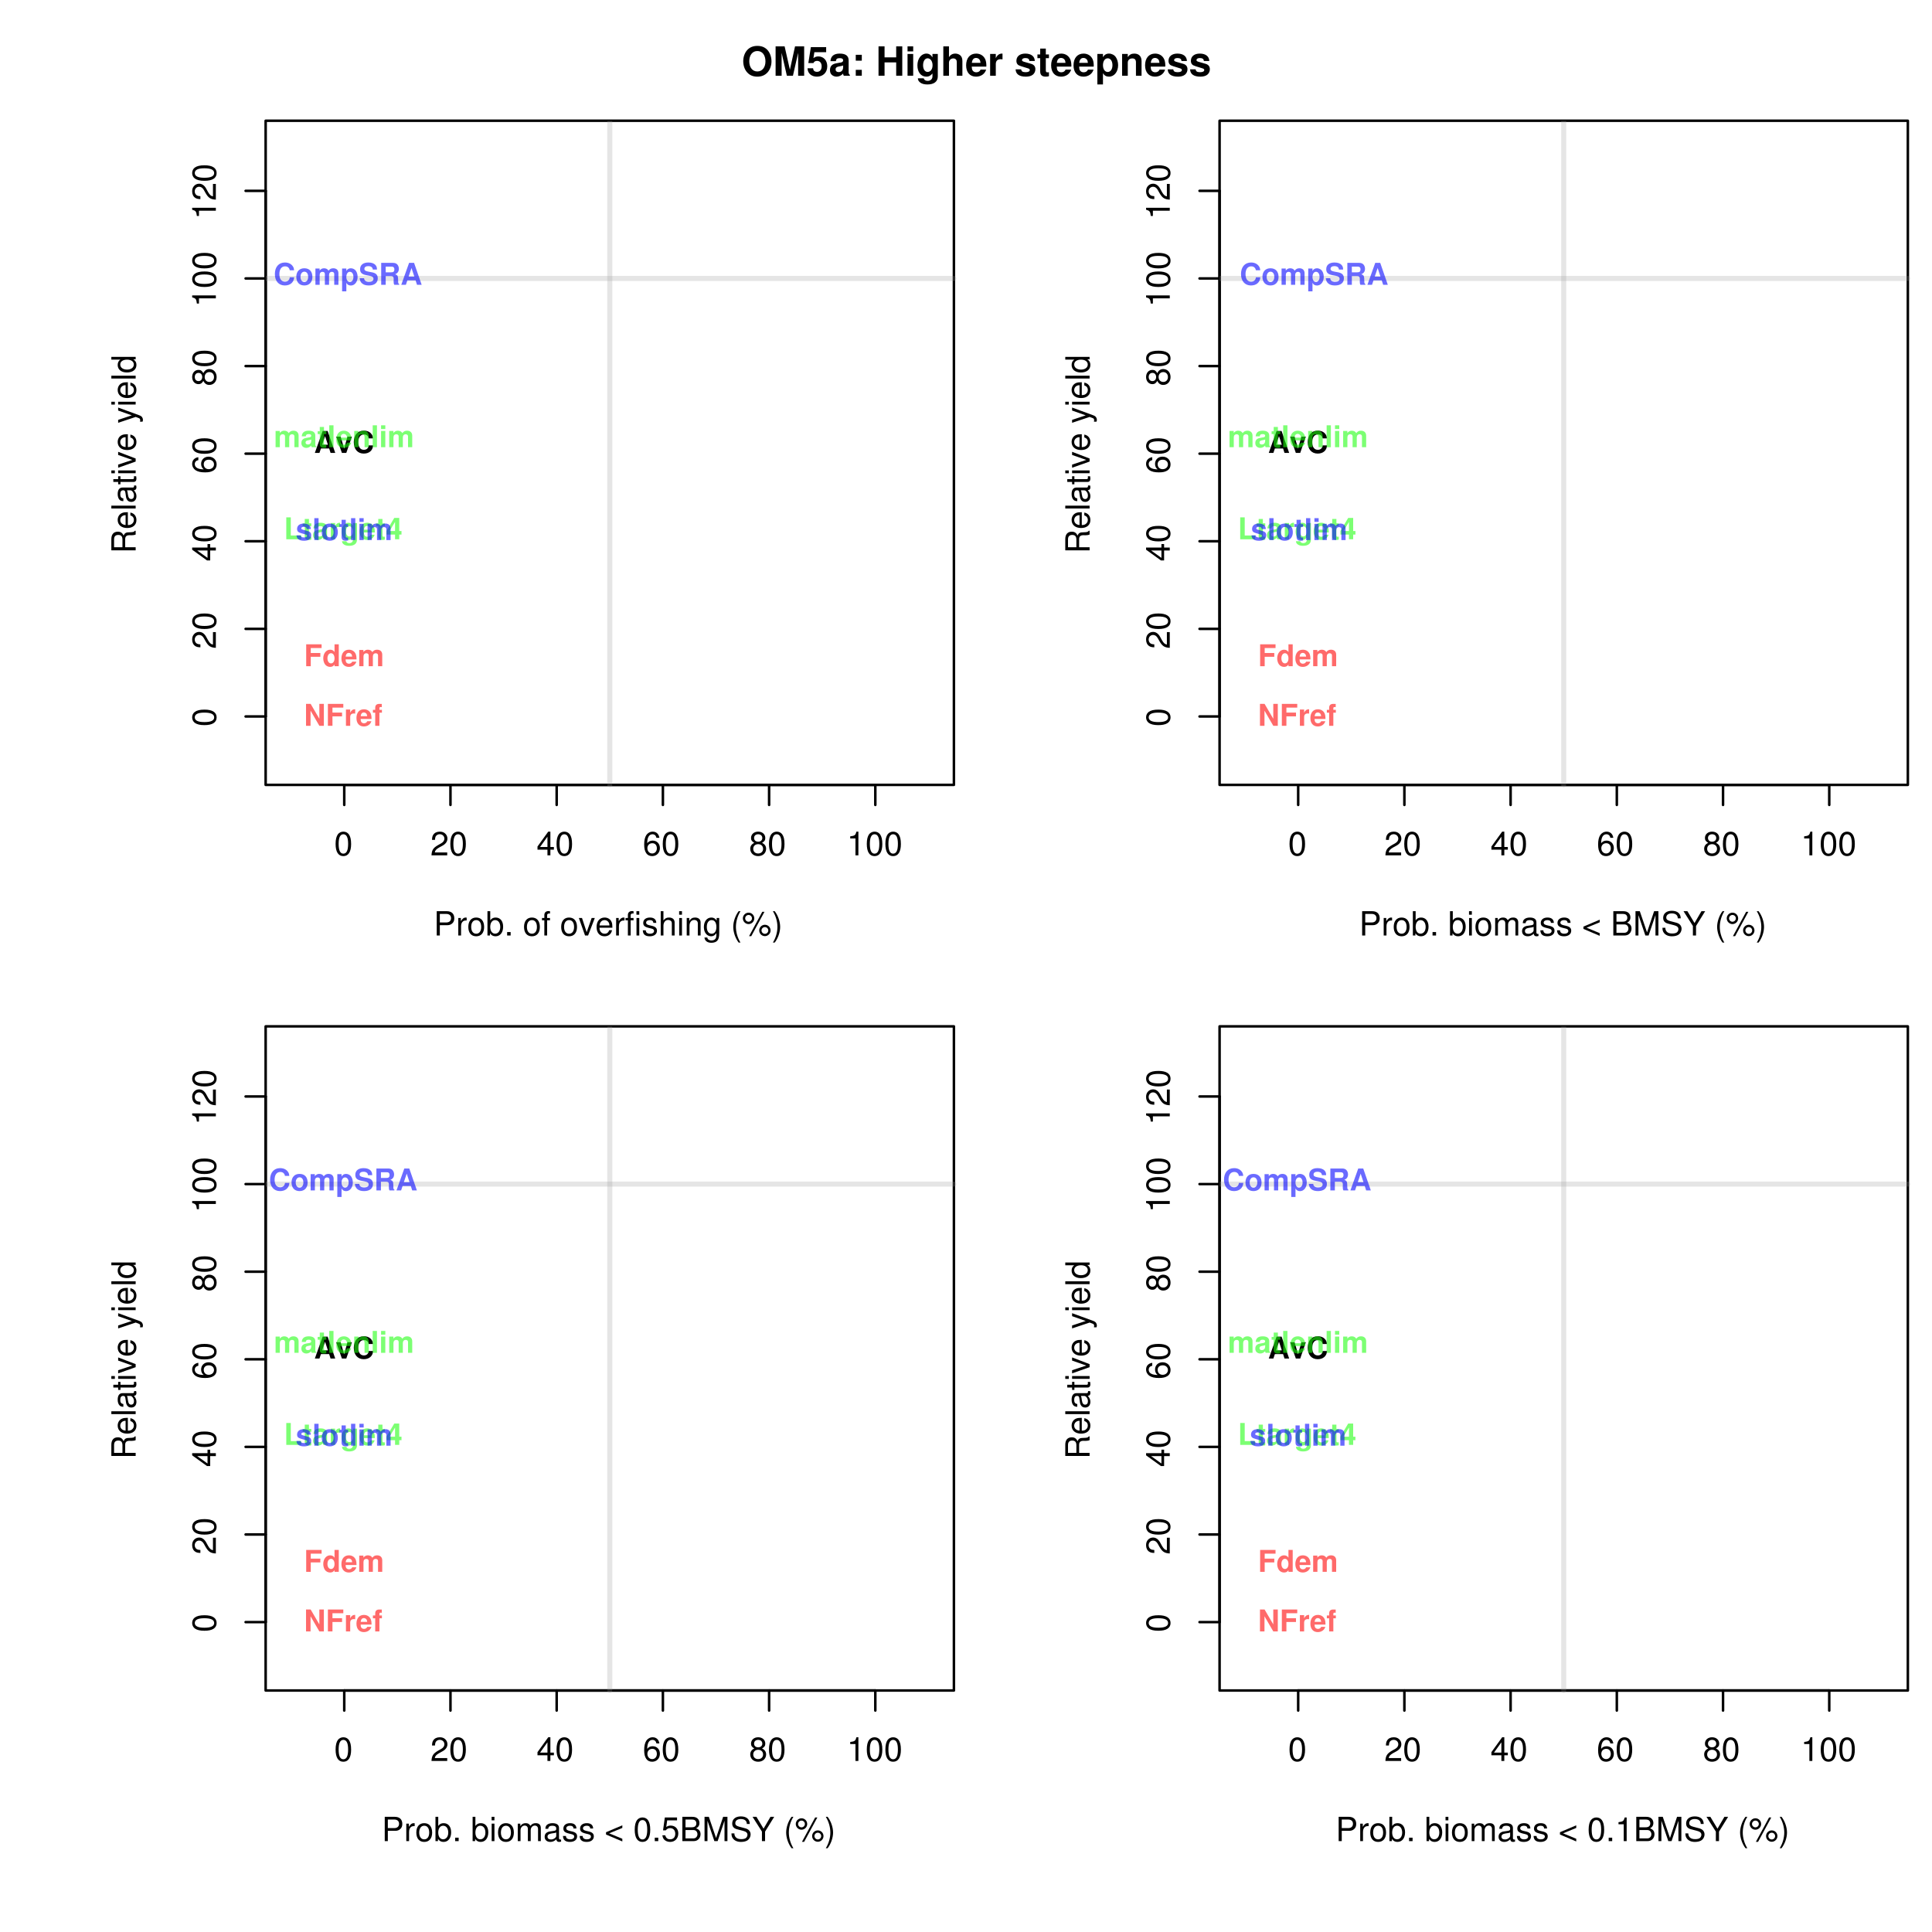 <?xml version="1.0" encoding="UTF-8"?>
<svg xmlns="http://www.w3.org/2000/svg" xmlns:xlink="http://www.w3.org/1999/xlink" width="576pt" height="576pt" viewBox="0 0 576 576" version="1.1">
<defs>
<g>
<symbol overflow="visible" id="glyph0-0">
<path style="stroke:none;" d=""/>
</symbol>
<symbol overflow="visible" id="glyph0-1">
<path style="stroke:none;" d="M 2.734 -7.062 C 2.078 -7.062 1.484 -6.766 1.109 -6.281 C 0.656 -5.656 0.422 -4.719 0.422 -3.406 C 0.422 -1.031 1.219 0.234 2.734 0.234 C 4.234 0.234 5.047 -1.031 5.047 -3.359 C 5.047 -4.734 4.828 -5.641 4.359 -6.281 C 3.984 -6.781 3.406 -7.062 2.734 -7.062 Z M 2.734 -6.281 C 3.688 -6.281 4.156 -5.328 4.156 -3.438 C 4.156 -1.438 3.688 -0.5 2.719 -0.5 C 1.797 -0.5 1.328 -1.469 1.328 -3.406 C 1.328 -5.328 1.797 -6.281 2.734 -6.281 Z M 2.734 -6.281 "/>
</symbol>
<symbol overflow="visible" id="glyph0-2">
<path style="stroke:none;" d="M 5.031 -0.859 L 1.328 -0.859 C 1.406 -1.438 1.734 -1.812 2.594 -2.312 L 3.594 -2.859 C 4.578 -3.391 5.094 -4.125 5.094 -4.984 C 5.094 -5.578 4.844 -6.125 4.422 -6.5 C 4.016 -6.875 3.5 -7.062 2.828 -7.062 C 1.938 -7.062 1.266 -6.734 0.875 -6.141 C 0.625 -5.766 0.516 -5.328 0.5 -4.609 L 1.375 -4.609 C 1.406 -5.094 1.469 -5.375 1.578 -5.609 C 1.812 -6.031 2.266 -6.297 2.797 -6.297 C 3.594 -6.297 4.188 -5.719 4.188 -4.969 C 4.188 -4.406 3.859 -3.938 3.234 -3.578 L 2.312 -3.062 C 0.844 -2.219 0.422 -1.547 0.344 0 L 5.031 0 Z M 5.031 -0.859 "/>
</symbol>
<symbol overflow="visible" id="glyph0-3">
<path style="stroke:none;" d="M 3.25 -1.688 L 3.25 0 L 4.125 0 L 4.125 -1.688 L 5.172 -1.688 L 5.172 -2.484 L 4.125 -2.484 L 4.125 -7.062 L 3.484 -7.062 L 0.281 -2.625 L 0.281 -1.688 Z M 3.25 -2.484 L 1.047 -2.484 L 3.25 -5.562 Z M 3.25 -2.484 "/>
</symbol>
<symbol overflow="visible" id="glyph0-4">
<path style="stroke:none;" d="M 4.953 -5.219 C 4.781 -6.375 4.031 -7.062 2.953 -7.062 C 2.188 -7.062 1.484 -6.672 1.062 -6.047 C 0.625 -5.359 0.422 -4.5 0.422 -3.219 C 0.422 -2.031 0.609 -1.281 1.031 -0.641 C 1.406 -0.078 2.016 0.234 2.797 0.234 C 4.141 0.234 5.109 -0.766 5.109 -2.156 C 5.109 -3.469 4.203 -4.391 2.953 -4.391 C 2.25 -4.391 1.703 -4.125 1.328 -3.609 C 1.328 -5.328 1.891 -6.281 2.891 -6.281 C 3.516 -6.281 3.938 -5.891 4.078 -5.219 Z M 2.844 -3.609 C 3.688 -3.609 4.203 -3.031 4.203 -2.078 C 4.203 -1.188 3.609 -0.547 2.812 -0.547 C 1.984 -0.547 1.375 -1.219 1.375 -2.125 C 1.375 -3 1.969 -3.609 2.844 -3.609 Z M 2.844 -3.609 "/>
</symbol>
<symbol overflow="visible" id="glyph0-5">
<path style="stroke:none;" d="M 3.891 -3.719 C 4.625 -4.156 4.859 -4.516 4.859 -5.172 C 4.859 -6.281 3.984 -7.062 2.734 -7.062 C 1.5 -7.062 0.609 -6.281 0.609 -5.172 C 0.609 -4.516 0.859 -4.156 1.578 -3.719 C 0.766 -3.328 0.375 -2.734 0.375 -1.953 C 0.375 -0.672 1.344 0.234 2.734 0.234 C 4.125 0.234 5.109 -0.672 5.109 -1.953 C 5.109 -2.734 4.703 -3.328 3.891 -3.719 Z M 2.734 -6.281 C 3.484 -6.281 3.969 -5.844 3.969 -5.156 C 3.969 -4.5 3.469 -4.062 2.734 -4.062 C 2 -4.062 1.516 -4.5 1.516 -5.172 C 1.516 -5.844 2 -6.281 2.734 -6.281 Z M 2.734 -3.328 C 3.609 -3.328 4.203 -2.766 4.203 -1.938 C 4.203 -1.109 3.609 -0.547 2.719 -0.547 C 1.859 -0.547 1.266 -1.109 1.266 -1.938 C 1.266 -2.766 1.859 -3.328 2.734 -3.328 Z M 2.734 -3.328 "/>
</symbol>
<symbol overflow="visible" id="glyph0-6">
<path style="stroke:none;" d="M 2.578 -5.031 L 2.578 0 L 3.453 0 L 3.453 -7.062 L 2.875 -7.062 C 2.562 -5.969 2.375 -5.828 1.016 -5.656 L 1.016 -5.031 Z M 2.578 -5.031 "/>
</symbol>
<symbol overflow="visible" id="glyph0-7">
<path style="stroke:none;" d="M 1.828 -3.078 L 4.109 -3.078 C 4.672 -3.078 5.125 -3.25 5.516 -3.594 C 5.953 -3.984 6.141 -4.453 6.141 -5.125 C 6.141 -6.484 5.328 -7.25 3.906 -7.25 L 0.906 -7.25 L 0.906 0 L 1.828 0 Z M 1.828 -3.891 L 1.828 -6.438 L 3.766 -6.438 C 4.641 -6.438 5.172 -5.969 5.172 -5.172 C 5.172 -4.375 4.641 -3.891 3.766 -3.891 Z M 1.828 -3.891 "/>
</symbol>
<symbol overflow="visible" id="glyph0-8">
<path style="stroke:none;" d="M 0.688 -5.219 L 0.688 0 L 1.516 0 L 1.516 -2.703 C 1.516 -3.453 1.719 -3.938 2.109 -4.234 C 2.375 -4.422 2.625 -4.484 3.188 -4.484 L 3.188 -5.328 C 3.062 -5.359 2.984 -5.359 2.875 -5.359 C 2.344 -5.359 1.938 -5.047 1.453 -4.266 L 1.453 -5.219 Z M 0.688 -5.219 "/>
</symbol>
<symbol overflow="visible" id="glyph0-9">
<path style="stroke:none;" d="M 2.703 -5.359 C 1.25 -5.359 0.359 -4.312 0.359 -2.562 C 0.359 -0.812 1.234 0.234 2.719 0.234 C 4.188 0.234 5.078 -0.812 5.078 -2.531 C 5.078 -4.328 4.203 -5.359 2.703 -5.359 Z M 2.719 -4.594 C 3.656 -4.594 4.203 -3.828 4.203 -2.531 C 4.203 -1.312 3.641 -0.531 2.719 -0.531 C 1.797 -0.531 1.219 -1.297 1.219 -2.562 C 1.219 -3.828 1.797 -4.594 2.719 -4.594 Z M 2.719 -4.594 "/>
</symbol>
<symbol overflow="visible" id="glyph0-10">
<path style="stroke:none;" d="M 0.531 -7.25 L 0.531 0 L 1.281 0 L 1.281 -0.672 C 1.688 -0.062 2.203 0.234 2.938 0.234 C 4.312 0.234 5.203 -0.891 5.203 -2.625 C 5.203 -4.312 4.344 -5.359 2.969 -5.359 C 2.266 -5.359 1.75 -5.094 1.359 -4.516 L 1.359 -7.25 Z M 2.812 -4.594 C 3.75 -4.594 4.344 -3.781 4.344 -2.531 C 4.344 -1.359 3.719 -0.547 2.812 -0.547 C 1.938 -0.547 1.359 -1.344 1.359 -2.562 C 1.359 -3.797 1.938 -4.594 2.812 -4.594 Z M 2.812 -4.594 "/>
</symbol>
<symbol overflow="visible" id="glyph0-11">
<path style="stroke:none;" d="M 1.906 -1.031 L 0.859 -1.031 L 0.859 0 L 1.906 0 Z M 1.906 -1.031 "/>
</symbol>
<symbol overflow="visible" id="glyph0-12">
<path style="stroke:none;" d=""/>
</symbol>
<symbol overflow="visible" id="glyph0-13">
<path style="stroke:none;" d="M 2.562 -5.219 L 1.703 -5.219 L 1.703 -6.031 C 1.703 -6.375 1.906 -6.562 2.281 -6.562 C 2.344 -6.562 2.375 -6.562 2.562 -6.547 L 2.562 -7.234 C 2.375 -7.281 2.266 -7.281 2.094 -7.281 C 1.328 -7.281 0.875 -6.844 0.875 -6.094 L 0.875 -5.219 L 0.172 -5.219 L 0.172 -4.531 L 0.875 -4.531 L 0.875 0 L 1.703 0 L 1.703 -4.531 L 2.562 -4.531 Z M 2.562 -5.219 "/>
</symbol>
<symbol overflow="visible" id="glyph0-14">
<path style="stroke:none;" d="M 2.844 0 L 4.844 -5.219 L 3.906 -5.219 L 2.422 -0.984 L 1.031 -5.219 L 0.094 -5.219 L 1.938 0 Z M 2.844 0 "/>
</symbol>
<symbol overflow="visible" id="glyph0-15">
<path style="stroke:none;" d="M 5.109 -2.328 C 5.109 -3.125 5.047 -3.609 4.891 -3.984 C 4.562 -4.844 3.766 -5.359 2.781 -5.359 C 1.328 -5.359 0.391 -4.25 0.391 -2.531 C 0.391 -0.828 1.297 0.234 2.766 0.234 C 3.969 0.234 4.781 -0.453 5 -1.578 L 4.156 -1.578 C 3.938 -0.891 3.469 -0.531 2.797 -0.531 C 2.266 -0.531 1.828 -0.781 1.547 -1.219 C 1.344 -1.516 1.281 -1.812 1.266 -2.328 Z M 1.281 -3 C 1.359 -3.969 1.938 -4.594 2.781 -4.594 C 3.594 -4.594 4.219 -3.922 4.219 -3.062 C 4.219 -3.047 4.219 -3.031 4.203 -3 Z M 1.281 -3 "/>
</symbol>
<symbol overflow="visible" id="glyph0-16">
<path style="stroke:none;" d="M 1.5 -5.219 L 0.672 -5.219 L 0.672 0 L 1.5 0 Z M 1.5 -7.25 L 0.656 -7.25 L 0.656 -6.203 L 1.5 -6.203 Z M 1.5 -7.25 "/>
</symbol>
<symbol overflow="visible" id="glyph0-17">
<path style="stroke:none;" d="M 4.359 -3.766 C 4.344 -4.781 3.672 -5.359 2.469 -5.359 C 1.25 -5.359 0.469 -4.734 0.469 -3.766 C 0.469 -2.953 0.891 -2.562 2.125 -2.266 L 2.891 -2.078 C 3.469 -1.938 3.703 -1.734 3.703 -1.359 C 3.703 -0.859 3.219 -0.531 2.484 -0.531 C 2.047 -0.531 1.656 -0.672 1.453 -0.891 C 1.328 -1.031 1.266 -1.188 1.219 -1.547 L 0.344 -1.547 C 0.375 -0.344 1.062 0.234 2.422 0.234 C 3.734 0.234 4.562 -0.422 4.562 -1.422 C 4.562 -2.203 4.125 -2.625 3.094 -2.875 L 2.297 -3.062 C 1.625 -3.219 1.328 -3.438 1.328 -3.812 C 1.328 -4.297 1.766 -4.594 2.438 -4.594 C 3.109 -4.594 3.469 -4.312 3.484 -3.766 Z M 4.359 -3.766 "/>
</symbol>
<symbol overflow="visible" id="glyph0-18">
<path style="stroke:none;" d="M 0.703 -7.25 L 0.703 0 L 1.516 0 L 1.516 -2.875 C 1.516 -3.938 2.078 -4.641 2.938 -4.641 C 3.203 -4.641 3.469 -4.547 3.672 -4.406 C 3.906 -4.234 4.016 -3.984 4.016 -3.609 L 4.016 0 L 4.844 0 L 4.844 -3.938 C 4.844 -4.812 4.203 -5.359 3.188 -5.359 C 2.453 -5.359 2.016 -5.141 1.516 -4.5 L 1.516 -7.25 Z M 0.703 -7.25 "/>
</symbol>
<symbol overflow="visible" id="glyph0-19">
<path style="stroke:none;" d="M 0.703 -5.219 L 0.703 0 L 1.531 0 L 1.531 -2.875 C 1.531 -3.938 2.094 -4.641 2.953 -4.641 C 3.609 -4.641 4.016 -4.234 4.016 -3.609 L 4.016 0 L 4.844 0 L 4.844 -3.938 C 4.844 -4.812 4.203 -5.359 3.188 -5.359 C 2.422 -5.359 1.922 -5.062 1.469 -4.344 L 1.469 -5.219 Z M 0.703 -5.219 "/>
</symbol>
<symbol overflow="visible" id="glyph0-20">
<path style="stroke:none;" d="M 4.094 -5.219 L 4.094 -4.453 C 3.688 -5.078 3.172 -5.359 2.516 -5.359 C 1.188 -5.359 0.281 -4.203 0.281 -2.516 C 0.281 -1.656 0.516 -0.969 0.953 -0.469 C 1.328 -0.031 1.891 0.234 2.438 0.234 C 3.094 0.234 3.547 -0.047 4.016 -0.703 L 4.016 -0.438 C 4.016 0.266 3.938 0.703 3.719 0.984 C 3.5 1.297 3.078 1.469 2.562 1.469 C 2.188 1.469 1.844 1.375 1.625 1.188 C 1.438 1.047 1.359 0.906 1.297 0.594 L 0.453 0.594 C 0.547 1.578 1.312 2.172 2.531 2.172 C 3.312 2.172 3.984 1.922 4.312 1.5 C 4.719 1.031 4.859 0.375 4.859 -0.859 L 4.859 -5.219 Z M 2.594 -4.594 C 3.5 -4.594 4.016 -3.844 4.016 -2.531 C 4.016 -1.297 3.484 -0.531 2.609 -0.531 C 1.703 -0.531 1.156 -1.297 1.156 -2.562 C 1.156 -3.828 1.719 -4.594 2.594 -4.594 Z M 2.594 -4.594 "/>
</symbol>
<symbol overflow="visible" id="glyph0-21">
<path style="stroke:none;" d="M 2.344 -7.25 C 1.359 -5.953 0.734 -4.141 0.734 -2.578 C 0.734 -1 1.359 0.812 2.344 2.109 L 2.891 2.109 C 2.016 0.688 1.531 -0.984 1.531 -2.578 C 1.531 -4.156 2.016 -5.844 2.891 -7.25 Z M 2.344 -7.25 "/>
</symbol>
<symbol overflow="visible" id="glyph0-22">
<path style="stroke:none;" d="M 1.984 -6.812 C 1.062 -6.812 0.281 -6.047 0.281 -5.109 C 0.281 -4.188 1.062 -3.406 1.984 -3.406 C 2.922 -3.406 3.688 -4.188 3.688 -5.094 C 3.688 -6.062 2.938 -6.812 1.984 -6.812 Z M 1.984 -6.125 C 2.547 -6.125 3 -5.672 3 -5.109 C 3 -4.562 2.531 -4.109 1.984 -4.109 C 1.438 -4.109 0.969 -4.562 0.969 -5.109 C 0.969 -5.672 1.438 -6.125 1.984 -6.125 Z M 6.062 -7.062 L 2.125 0.203 L 2.781 0.203 L 6.719 -7.062 Z M 6.844 -3.203 C 5.922 -3.203 5.156 -2.438 5.156 -1.516 C 5.156 -0.578 5.922 0.188 6.859 0.188 C 7.766 0.188 8.547 -0.578 8.547 -1.5 C 8.547 -2.453 7.797 -3.203 6.844 -3.203 Z M 6.844 -2.516 C 7.422 -2.516 7.859 -2.062 7.859 -1.5 C 7.859 -0.953 7.406 -0.5 6.859 -0.5 C 6.297 -0.5 5.844 -0.953 5.844 -1.516 C 5.844 -2.062 6.297 -2.516 6.844 -2.516 Z M 6.844 -2.516 "/>
</symbol>
<symbol overflow="visible" id="glyph0-23">
<path style="stroke:none;" d="M 0.922 2.109 C 1.922 0.812 2.547 -1 2.547 -2.562 C 2.547 -4.141 1.922 -5.953 0.922 -7.25 L 0.375 -7.25 C 1.25 -5.828 1.734 -4.156 1.734 -2.562 C 1.734 -0.984 1.25 0.703 0.375 2.109 Z M 0.922 2.109 "/>
</symbol>
<symbol overflow="visible" id="glyph0-24">
<path style="stroke:none;" d="M 0.703 -5.219 L 0.703 0 L 1.531 0 L 1.531 -3.281 C 1.531 -4.031 2.078 -4.641 2.75 -4.641 C 3.375 -4.641 3.719 -4.266 3.719 -3.594 L 3.719 0 L 4.562 0 L 4.562 -3.281 C 4.562 -4.031 5.109 -4.641 5.781 -4.641 C 6.391 -4.641 6.75 -4.25 6.75 -3.594 L 6.75 0 L 7.578 0 L 7.578 -3.906 C 7.578 -4.844 7.047 -5.359 6.078 -5.359 C 5.375 -5.359 4.953 -5.156 4.469 -4.562 C 4.156 -5.125 3.75 -5.359 3.062 -5.359 C 2.375 -5.359 1.906 -5.109 1.469 -4.484 L 1.469 -5.219 Z M 0.703 -5.219 "/>
</symbol>
<symbol overflow="visible" id="glyph0-25">
<path style="stroke:none;" d="M 5.328 -0.484 C 5.234 -0.469 5.203 -0.469 5.141 -0.469 C 4.859 -0.469 4.703 -0.609 4.703 -0.875 L 4.703 -3.938 C 4.703 -4.859 4.016 -5.359 2.734 -5.359 C 1.984 -5.359 1.359 -5.141 1 -4.75 C 0.766 -4.484 0.672 -4.188 0.641 -3.672 L 1.484 -3.672 C 1.547 -4.312 1.938 -4.594 2.703 -4.594 C 3.453 -4.594 3.875 -4.312 3.875 -3.828 L 3.875 -3.609 C 3.875 -3.25 3.656 -3.109 3 -3.031 C 1.828 -2.875 1.656 -2.844 1.328 -2.703 C 0.734 -2.453 0.422 -1.984 0.422 -1.312 C 0.422 -0.375 1.078 0.234 2.125 0.234 C 2.781 0.234 3.312 0 3.906 -0.531 C 3.969 -0.016 4.219 0.234 4.75 0.234 C 4.922 0.234 5.062 0.203 5.328 0.141 Z M 3.875 -1.641 C 3.875 -1.359 3.797 -1.188 3.547 -0.969 C 3.203 -0.656 2.797 -0.5 2.312 -0.5 C 1.656 -0.5 1.281 -0.812 1.281 -1.328 C 1.281 -1.875 1.656 -2.156 2.531 -2.297 C 3.406 -2.406 3.594 -2.453 3.875 -2.578 Z M 3.875 -1.641 "/>
</symbol>
<symbol overflow="visible" id="glyph0-26">
<path style="stroke:none;" d="M 0.453 -1.969 L 5.312 0.094 L 5.312 -0.703 L 1.391 -2.328 L 5.312 -3.938 L 5.312 -4.719 L 0.453 -2.656 Z M 0.453 -1.969 "/>
</symbol>
<symbol overflow="visible" id="glyph0-27">
<path style="stroke:none;" d="M 0.781 0 L 4.062 0 C 4.75 0 5.25 -0.188 5.641 -0.609 C 6 -0.984 6.203 -1.5 6.203 -2.062 C 6.203 -2.953 5.797 -3.469 4.875 -3.828 C 5.531 -4.141 5.875 -4.672 5.875 -5.422 C 5.875 -5.938 5.688 -6.406 5.312 -6.75 C 4.922 -7.094 4.422 -7.25 3.734 -7.25 L 0.781 -7.25 Z M 1.719 -4.125 L 1.719 -6.438 L 3.5 -6.438 C 4.016 -6.438 4.312 -6.375 4.562 -6.188 C 4.812 -5.984 4.953 -5.688 4.953 -5.281 C 4.953 -4.891 4.812 -4.594 4.562 -4.391 C 4.312 -4.203 4.016 -4.125 3.5 -4.125 Z M 1.719 -0.812 L 1.719 -3.312 L 3.969 -3.312 C 4.422 -3.312 4.719 -3.203 4.938 -2.969 C 5.156 -2.734 5.281 -2.422 5.281 -2.062 C 5.281 -1.719 5.156 -1.391 4.938 -1.172 C 4.719 -0.922 4.422 -0.812 3.969 -0.812 Z M 1.719 -0.812 "/>
</symbol>
<symbol overflow="visible" id="glyph0-28">
<path style="stroke:none;" d="M 4.656 0 L 6.703 -6.078 L 6.703 0 L 7.578 0 L 7.578 -7.25 L 6.297 -7.25 L 4.188 -0.938 L 2.031 -7.25 L 0.75 -7.25 L 0.75 0 L 1.625 0 L 1.625 -6.078 L 3.688 0 Z M 4.656 0 "/>
</symbol>
<symbol overflow="visible" id="glyph0-29">
<path style="stroke:none;" d="M 5.938 -5.125 C 5.922 -6.547 4.953 -7.375 3.281 -7.375 C 1.688 -7.375 0.703 -6.562 0.703 -5.25 C 0.703 -4.359 1.172 -3.797 2.125 -3.547 L 3.922 -3.078 C 4.844 -2.844 5.25 -2.469 5.25 -1.906 C 5.25 -1.516 5.047 -1.109 4.734 -0.891 C 4.453 -0.703 3.984 -0.594 3.406 -0.594 C 2.625 -0.594 2.078 -0.781 1.734 -1.188 C 1.469 -1.516 1.344 -1.859 1.359 -2.312 L 0.484 -2.312 C 0.484 -1.641 0.609 -1.203 0.906 -0.812 C 1.406 -0.125 2.234 0.234 3.344 0.234 C 4.203 0.234 4.922 0.031 5.391 -0.328 C 5.875 -0.719 6.188 -1.359 6.188 -1.984 C 6.188 -2.891 5.625 -3.547 4.641 -3.812 L 2.812 -4.297 C 1.938 -4.531 1.625 -4.812 1.625 -5.375 C 1.625 -6.109 2.266 -6.594 3.25 -6.594 C 4.406 -6.594 5.047 -6.078 5.062 -5.125 Z M 5.938 -5.125 "/>
</symbol>
<symbol overflow="visible" id="glyph0-30">
<path style="stroke:none;" d="M 3.859 -2.844 L 6.578 -7.25 L 5.469 -7.25 L 3.406 -3.719 L 1.281 -7.25 L 0.125 -7.25 L 2.922 -2.844 L 2.922 0 L 3.859 0 Z M 3.859 -2.844 "/>
</symbol>
<symbol overflow="visible" id="glyph0-31">
<path style="stroke:none;" d="M 4.734 -7.062 L 1.094 -7.062 L 0.562 -3.219 L 1.375 -3.219 C 1.781 -3.703 2.125 -3.875 2.672 -3.875 C 3.609 -3.875 4.203 -3.219 4.203 -2.188 C 4.203 -1.172 3.625 -0.547 2.672 -0.547 C 1.906 -0.547 1.438 -0.938 1.219 -1.734 L 0.344 -1.734 C 0.469 -1.156 0.562 -0.875 0.781 -0.609 C 1.172 -0.078 1.891 0.234 2.688 0.234 C 4.109 0.234 5.109 -0.812 5.109 -2.297 C 5.109 -3.688 4.188 -4.641 2.828 -4.641 C 2.328 -4.641 1.938 -4.516 1.516 -4.219 L 1.797 -6.188 L 4.734 -6.188 Z M 4.734 -7.062 "/>
</symbol>
<symbol overflow="visible" id="glyph1-0">
<path style="stroke:none;" d=""/>
</symbol>
<symbol overflow="visible" id="glyph1-1">
<path style="stroke:none;" d="M -7.062 -2.734 C -7.062 -2.078 -6.766 -1.484 -6.281 -1.109 C -5.656 -0.656 -4.719 -0.422 -3.406 -0.422 C -1.031 -0.422 0.234 -1.219 0.234 -2.734 C 0.234 -4.234 -1.031 -5.047 -3.359 -5.047 C -4.734 -5.047 -5.641 -4.828 -6.281 -4.359 C -6.781 -3.984 -7.062 -3.406 -7.062 -2.734 Z M -6.281 -2.734 C -6.281 -3.688 -5.328 -4.156 -3.438 -4.156 C -1.438 -4.156 -0.5 -3.688 -0.5 -2.719 C -0.5 -1.797 -1.469 -1.328 -3.406 -1.328 C -5.328 -1.328 -6.281 -1.797 -6.281 -2.734 Z M -6.281 -2.734 "/>
</symbol>
<symbol overflow="visible" id="glyph1-2">
<path style="stroke:none;" d="M -0.859 -5.031 L -0.859 -1.328 C -1.438 -1.406 -1.812 -1.734 -2.312 -2.594 L -2.859 -3.594 C -3.391 -4.578 -4.125 -5.094 -4.984 -5.094 C -5.578 -5.094 -6.125 -4.844 -6.5 -4.422 C -6.875 -4.016 -7.062 -3.5 -7.062 -2.828 C -7.062 -1.938 -6.734 -1.266 -6.141 -0.875 C -5.766 -0.625 -5.328 -0.516 -4.609 -0.5 L -4.609 -1.375 C -5.094 -1.406 -5.375 -1.469 -5.609 -1.578 C -6.031 -1.812 -6.297 -2.266 -6.297 -2.797 C -6.297 -3.594 -5.719 -4.188 -4.969 -4.188 C -4.406 -4.188 -3.938 -3.859 -3.578 -3.234 L -3.062 -2.312 C -2.219 -0.844 -1.547 -0.422 0 -0.344 L 0 -5.031 Z M -0.859 -5.031 "/>
</symbol>
<symbol overflow="visible" id="glyph1-3">
<path style="stroke:none;" d="M -1.688 -3.25 L 0 -3.25 L 0 -4.125 L -1.688 -4.125 L -1.688 -5.172 L -2.484 -5.172 L -2.484 -4.125 L -7.062 -4.125 L -7.062 -3.484 L -2.625 -0.281 L -1.688 -0.281 Z M -2.484 -3.25 L -2.484 -1.047 L -5.562 -3.25 Z M -2.484 -3.25 "/>
</symbol>
<symbol overflow="visible" id="glyph1-4">
<path style="stroke:none;" d="M -5.219 -4.953 C -6.375 -4.781 -7.062 -4.031 -7.062 -2.953 C -7.062 -2.188 -6.672 -1.484 -6.047 -1.062 C -5.359 -0.625 -4.5 -0.422 -3.219 -0.422 C -2.031 -0.422 -1.281 -0.609 -0.641 -1.031 C -0.078 -1.406 0.234 -2.016 0.234 -2.797 C 0.234 -4.141 -0.766 -5.109 -2.156 -5.109 C -3.469 -5.109 -4.391 -4.203 -4.391 -2.953 C -4.391 -2.25 -4.125 -1.703 -3.609 -1.328 C -5.328 -1.328 -6.281 -1.891 -6.281 -2.891 C -6.281 -3.516 -5.891 -3.938 -5.219 -4.078 Z M -3.609 -2.844 C -3.609 -3.688 -3.031 -4.203 -2.078 -4.203 C -1.188 -4.203 -0.547 -3.609 -0.547 -2.812 C -0.547 -1.984 -1.219 -1.375 -2.125 -1.375 C -3 -1.375 -3.609 -1.969 -3.609 -2.844 Z M -3.609 -2.844 "/>
</symbol>
<symbol overflow="visible" id="glyph1-5">
<path style="stroke:none;" d="M -3.719 -3.891 C -4.156 -4.625 -4.516 -4.859 -5.172 -4.859 C -6.281 -4.859 -7.062 -3.984 -7.062 -2.734 C -7.062 -1.5 -6.281 -0.609 -5.172 -0.609 C -4.516 -0.609 -4.156 -0.859 -3.719 -1.578 C -3.328 -0.766 -2.734 -0.375 -1.953 -0.375 C -0.672 -0.375 0.234 -1.344 0.234 -2.734 C 0.234 -4.125 -0.672 -5.109 -1.953 -5.109 C -2.734 -5.109 -3.328 -4.703 -3.719 -3.891 Z M -6.281 -2.734 C -6.281 -3.484 -5.844 -3.969 -5.156 -3.969 C -4.5 -3.969 -4.062 -3.469 -4.062 -2.734 C -4.062 -2 -4.5 -1.516 -5.172 -1.516 C -5.844 -1.516 -6.281 -2 -6.281 -2.734 Z M -3.328 -2.734 C -3.328 -3.609 -2.766 -4.203 -1.938 -4.203 C -1.109 -4.203 -0.547 -3.609 -0.547 -2.719 C -0.547 -1.859 -1.109 -1.266 -1.938 -1.266 C -2.766 -1.266 -3.328 -1.859 -3.328 -2.734 Z M -3.328 -2.734 "/>
</symbol>
<symbol overflow="visible" id="glyph1-6">
<path style="stroke:none;" d="M -5.031 -2.578 L 0 -2.578 L 0 -3.453 L -7.062 -3.453 L -7.062 -2.875 C -5.969 -2.562 -5.828 -2.375 -5.656 -1.016 L -5.031 -1.016 Z M -5.031 -2.578 "/>
</symbol>
<symbol overflow="visible" id="glyph1-7">
<path style="stroke:none;" d="M -3.125 -1.844 L -3.125 -4.234 C -3.125 -5.062 -2.734 -5.438 -1.828 -5.438 L -1.188 -5.422 C -0.734 -5.422 -0.297 -5.5 0 -5.641 L 0 -6.766 L -0.234 -6.766 C -0.469 -6.406 -0.734 -6.344 -1.688 -6.312 C -2.891 -6.312 -3.25 -6.125 -3.578 -5.328 C -3.984 -6.156 -4.484 -6.484 -5.312 -6.484 C -6.562 -6.484 -7.25 -5.688 -7.25 -4.266 L -7.25 -0.922 L 0 -0.922 L 0 -1.844 Z M -3.938 -1.844 L -6.438 -1.844 L -6.438 -4.094 C -6.438 -4.609 -6.359 -4.906 -6.156 -5.141 C -5.953 -5.391 -5.625 -5.516 -5.188 -5.516 C -4.328 -5.516 -3.938 -5.078 -3.938 -4.094 Z M -3.938 -1.844 "/>
</symbol>
<symbol overflow="visible" id="glyph1-8">
<path style="stroke:none;" d="M -2.328 -5.109 C -3.125 -5.109 -3.609 -5.047 -3.984 -4.891 C -4.844 -4.562 -5.359 -3.766 -5.359 -2.781 C -5.359 -1.328 -4.25 -0.391 -2.531 -0.391 C -0.828 -0.391 0.234 -1.297 0.234 -2.766 C 0.234 -3.969 -0.453 -4.781 -1.578 -5 L -1.578 -4.156 C -0.891 -3.938 -0.531 -3.469 -0.531 -2.797 C -0.531 -2.266 -0.781 -1.828 -1.219 -1.547 C -1.516 -1.344 -1.812 -1.281 -2.328 -1.266 Z M -3 -1.281 C -3.969 -1.359 -4.594 -1.938 -4.594 -2.781 C -4.594 -3.594 -3.922 -4.219 -3.062 -4.219 C -3.047 -4.219 -3.031 -4.219 -3 -4.203 Z M -3 -1.281 "/>
</symbol>
<symbol overflow="visible" id="glyph1-9">
<path style="stroke:none;" d="M -7.25 -1.516 L -7.25 -0.672 L 0 -0.672 L 0 -1.516 Z M -7.25 -1.516 "/>
</symbol>
<symbol overflow="visible" id="glyph1-10">
<path style="stroke:none;" d="M -0.484 -5.328 C -0.469 -5.234 -0.469 -5.203 -0.469 -5.141 C -0.469 -4.859 -0.609 -4.703 -0.875 -4.703 L -3.938 -4.703 C -4.859 -4.703 -5.359 -4.016 -5.359 -2.734 C -5.359 -1.984 -5.141 -1.359 -4.75 -1 C -4.484 -0.766 -4.188 -0.672 -3.672 -0.641 L -3.672 -1.484 C -4.312 -1.547 -4.594 -1.938 -4.594 -2.703 C -4.594 -3.453 -4.312 -3.875 -3.828 -3.875 L -3.609 -3.875 C -3.25 -3.875 -3.109 -3.656 -3.031 -3 C -2.875 -1.828 -2.844 -1.656 -2.703 -1.328 C -2.453 -0.734 -1.984 -0.422 -1.312 -0.422 C -0.375 -0.422 0.234 -1.078 0.234 -2.125 C 0.234 -2.781 0 -3.312 -0.531 -3.906 C -0.016 -3.969 0.234 -4.219 0.234 -4.75 C 0.234 -4.922 0.203 -5.062 0.141 -5.328 Z M -1.641 -3.875 C -1.359 -3.875 -1.188 -3.797 -0.969 -3.547 C -0.656 -3.203 -0.5 -2.797 -0.5 -2.312 C -0.5 -1.656 -0.812 -1.281 -1.328 -1.281 C -1.875 -1.281 -2.156 -1.656 -2.297 -2.531 C -2.406 -3.406 -2.453 -3.594 -2.578 -3.875 Z M -1.641 -3.875 "/>
</symbol>
<symbol overflow="visible" id="glyph1-11">
<path style="stroke:none;" d="M -5.219 -2.531 L -5.219 -1.672 L -6.656 -1.672 L -6.656 -0.844 L -5.219 -0.844 L -5.219 -0.141 L -4.531 -0.141 L -4.531 -0.844 L -0.594 -0.844 C -0.062 -0.844 0.234 -1.203 0.234 -1.844 C 0.234 -2.047 0.203 -2.25 0.156 -2.531 L -0.531 -2.531 C -0.5 -2.422 -0.5 -2.297 -0.5 -2.125 C -0.5 -1.766 -0.594 -1.672 -0.969 -1.672 L -4.531 -1.672 L -4.531 -2.531 Z M -5.219 -2.531 "/>
</symbol>
<symbol overflow="visible" id="glyph1-12">
<path style="stroke:none;" d="M -5.219 -1.5 L -5.219 -0.672 L 0 -0.672 L 0 -1.5 Z M -7.25 -1.5 L -7.25 -0.656 L -6.203 -0.656 L -6.203 -1.5 Z M -7.25 -1.5 "/>
</symbol>
<symbol overflow="visible" id="glyph1-13">
<path style="stroke:none;" d="M 0 -2.844 L -5.219 -4.844 L -5.219 -3.906 L -0.984 -2.422 L -5.219 -1.031 L -5.219 -0.094 L 0 -1.938 Z M 0 -2.844 "/>
</symbol>
<symbol overflow="visible" id="glyph1-14">
<path style="stroke:none;" d=""/>
</symbol>
<symbol overflow="visible" id="glyph1-15">
<path style="stroke:none;" d="M -5.219 -3.859 L -1.156 -2.422 L -5.219 -1.078 L -5.219 -0.203 L 0.016 -1.953 L 0.844 -1.641 C 1.219 -1.516 1.359 -1.328 1.359 -0.969 C 1.359 -0.859 1.328 -0.719 1.297 -0.531 L 2.047 -0.531 C 2.125 -0.703 2.172 -0.875 2.172 -1.094 C 2.172 -1.359 2.078 -1.656 1.922 -1.875 C 1.734 -2.125 1.516 -2.281 1.094 -2.438 L -5.219 -4.75 Z M -5.219 -3.859 "/>
</symbol>
<symbol overflow="visible" id="glyph1-16">
<path style="stroke:none;" d="M -7.25 -4.922 L -7.25 -4.094 L -4.562 -4.094 C -5.094 -3.75 -5.359 -3.188 -5.359 -2.5 C -5.359 -1.141 -4.281 -0.266 -2.625 -0.266 C -0.859 -0.266 0.234 -1.125 0.234 -2.531 C 0.234 -3.25 -0.047 -3.75 -0.688 -4.188 L 0 -4.188 L 0 -4.922 Z M -4.594 -2.641 C -4.594 -3.531 -3.797 -4.094 -2.547 -4.094 C -1.344 -4.094 -0.547 -3.516 -0.547 -2.641 C -0.547 -1.734 -1.359 -1.125 -2.562 -1.125 C -3.781 -1.125 -4.594 -1.734 -4.594 -2.641 Z M -4.594 -2.641 "/>
</symbol>
<symbol overflow="visible" id="glyph2-0">
<path style="stroke:none;" d=""/>
</symbol>
<symbol overflow="visible" id="glyph2-1">
<path style="stroke:none;" d="M 4.5 -1.312 L 4.922 0 L 6.312 0 L 4.047 -6.531 L 2.562 -6.531 L 0.234 0 L 1.609 0 L 2.047 -1.312 Z M 4.125 -2.438 L 2.422 -2.438 L 3.281 -5 Z M 4.125 -2.438 "/>
</symbol>
<symbol overflow="visible" id="glyph2-2">
<path style="stroke:none;" d="M 3.141 0 L 4.812 -4.844 L 3.484 -4.844 L 2.5 -1.297 L 1.453 -4.844 L 0.125 -4.844 L 1.828 0 Z M 3.141 0 "/>
</symbol>
<symbol overflow="visible" id="glyph2-3">
<path style="stroke:none;" d="M 6.109 -4.328 C 6.078 -4.891 5.953 -5.25 5.672 -5.609 C 5.172 -6.281 4.375 -6.641 3.391 -6.641 C 1.547 -6.641 0.391 -5.328 0.391 -3.203 C 0.391 -1.109 1.531 0.203 3.359 0.203 C 4.984 0.203 6.062 -0.734 6.141 -2.234 L 4.828 -2.234 C 4.75 -1.406 4.219 -0.922 3.391 -0.922 C 2.344 -0.922 1.734 -1.766 1.734 -3.188 C 1.734 -4.641 2.375 -5.5 3.438 -5.5 C 3.906 -5.5 4.281 -5.344 4.531 -5.016 C 4.688 -4.844 4.75 -4.672 4.828 -4.328 Z M 6.109 -4.328 "/>
</symbol>
<symbol overflow="visible" id="glyph2-4">
<path style="stroke:none;" d="M 4.578 0 L 5.922 0 L 5.922 -6.531 L 4.578 -6.531 L 4.578 -2.094 L 1.984 -6.531 L 0.609 -6.531 L 0.609 0 L 1.953 0 L 1.953 -4.516 Z M 4.578 0 "/>
</symbol>
<symbol overflow="visible" id="glyph2-5">
<path style="stroke:none;" d="M 2.016 -2.812 L 4.875 -2.812 L 4.875 -3.938 L 2.016 -3.938 L 2.016 -5.422 L 5.25 -5.422 L 5.25 -6.531 L 0.656 -6.531 L 0.656 0 L 2.016 0 Z M 2.016 -2.812 "/>
</symbol>
<symbol overflow="visible" id="glyph2-6">
<path style="stroke:none;" d="M 0.562 -4.844 L 0.562 0 L 1.828 0 L 1.828 -2.578 C 1.828 -3.312 2.188 -3.672 2.922 -3.672 C 3.062 -3.672 3.141 -3.672 3.312 -3.641 L 3.312 -4.922 C 3.25 -4.922 3.203 -4.922 3.172 -4.922 C 2.594 -4.922 2.094 -4.547 1.828 -3.891 L 1.828 -4.844 Z M 0.562 -4.844 "/>
</symbol>
<symbol overflow="visible" id="glyph2-7">
<path style="stroke:none;" d="M 4.703 -2.031 C 4.703 -2.141 4.703 -2.172 4.703 -2.25 C 4.703 -2.719 4.641 -3.172 4.516 -3.516 C 4.203 -4.391 3.422 -4.922 2.438 -4.922 C 1.047 -4.922 0.203 -3.922 0.203 -2.297 C 0.203 -0.75 1.047 0.203 2.406 0.203 C 3.5 0.203 4.375 -0.406 4.656 -1.359 L 3.422 -1.359 C 3.266 -0.984 2.922 -0.75 2.453 -0.75 C 2.094 -0.75 1.812 -0.906 1.625 -1.172 C 1.516 -1.359 1.469 -1.562 1.453 -2.031 Z M 1.469 -2.859 C 1.547 -3.594 1.859 -3.969 2.422 -3.969 C 2.734 -3.969 3.016 -3.812 3.203 -3.562 C 3.312 -3.375 3.375 -3.188 3.406 -2.859 Z M 1.469 -2.859 "/>
</symbol>
<symbol overflow="visible" id="glyph2-8">
<path style="stroke:none;" d="M 2.812 -4.75 L 2.062 -4.75 L 2.062 -5.219 C 2.062 -5.469 2.172 -5.594 2.406 -5.594 C 2.516 -5.594 2.656 -5.594 2.766 -5.562 L 2.766 -6.516 C 2.531 -6.531 2.219 -6.531 2.047 -6.531 C 1.203 -6.531 0.812 -6.141 0.812 -5.328 L 0.812 -4.75 L 0.125 -4.75 L 0.125 -3.906 L 0.812 -3.906 L 0.812 0 L 2.062 0 L 2.062 -3.906 L 2.812 -3.906 Z M 2.812 -4.75 "/>
</symbol>
<symbol overflow="visible" id="glyph2-9">
<path style="stroke:none;" d="M 0.531 -4.844 L 0.531 0 L 1.797 0 L 1.797 -2.906 C 1.797 -3.5 2.109 -3.859 2.656 -3.859 C 3.078 -3.859 3.344 -3.609 3.344 -3.234 L 3.344 0 L 4.594 0 L 4.594 -2.906 C 4.594 -3.5 4.922 -3.859 5.453 -3.859 C 5.875 -3.859 6.141 -3.609 6.141 -3.234 L 6.141 0 L 7.391 0 L 7.391 -3.422 C 7.391 -4.375 6.812 -4.922 5.844 -4.922 C 5.234 -4.922 4.812 -4.703 4.438 -4.203 C 4.203 -4.656 3.719 -4.922 3.109 -4.922 C 2.562 -4.922 2.203 -4.734 1.781 -4.25 L 1.781 -4.844 Z M 0.531 -4.844 "/>
</symbol>
<symbol overflow="visible" id="glyph2-10">
<path style="stroke:none;" d="M 4.703 -0.156 C 4.469 -0.359 4.406 -0.5 4.406 -0.75 L 4.406 -3.438 C 4.406 -4.422 3.734 -4.922 2.438 -4.922 C 1.125 -4.922 0.438 -4.375 0.359 -3.25 L 1.562 -3.25 C 1.625 -3.75 1.844 -3.906 2.453 -3.906 C 2.938 -3.906 3.188 -3.75 3.188 -3.422 C 3.188 -3.266 3.109 -3.125 2.969 -3.047 C 2.797 -2.953 2.797 -2.953 2.172 -2.859 L 1.672 -2.766 C 0.719 -2.609 0.25 -2.109 0.25 -1.25 C 0.25 -0.828 0.375 -0.5 0.594 -0.25 C 0.875 0.031 1.297 0.203 1.719 0.203 C 2.266 0.203 2.75 -0.031 3.188 -0.484 C 3.188 -0.234 3.219 -0.141 3.344 0 L 4.703 0 Z M 3.188 -1.953 C 3.188 -1.219 2.828 -0.812 2.188 -0.812 C 1.766 -0.812 1.5 -1.031 1.5 -1.391 C 1.5 -1.766 1.703 -1.953 2.219 -2.047 L 2.656 -2.141 C 2.984 -2.203 3.047 -2.219 3.188 -2.281 Z M 3.188 -1.953 "/>
</symbol>
<symbol overflow="visible" id="glyph2-11">
<path style="stroke:none;" d="M 2.703 -4.75 L 2 -4.75 L 2 -6.047 L 0.75 -6.047 L 0.75 -4.75 L 0.125 -4.75 L 0.125 -3.906 L 0.75 -3.906 L 0.75 -0.938 C 0.75 -0.172 1.141 0.203 1.969 0.203 C 2.25 0.203 2.469 0.172 2.703 0.109 L 2.703 -0.766 C 2.578 -0.75 2.5 -0.75 2.406 -0.75 C 2.078 -0.75 2 -0.844 2 -1.281 L 2 -3.906 L 2.703 -3.906 Z M 2.703 -4.75 "/>
</symbol>
<symbol overflow="visible" id="glyph2-12">
<path style="stroke:none;" d="M 1.859 -6.531 L 0.594 -6.531 L 0.594 0 L 1.859 0 Z M 1.859 -6.531 "/>
</symbol>
<symbol overflow="visible" id="glyph2-13">
<path style="stroke:none;" d="M 0.562 -4.844 L 0.562 0 L 1.828 0 L 1.828 -2.906 C 1.828 -3.484 2.219 -3.859 2.828 -3.859 C 3.375 -3.859 3.641 -3.562 3.641 -2.984 L 3.641 0 L 4.891 0 L 4.891 -3.25 C 4.891 -4.312 4.312 -4.922 3.281 -4.922 C 2.625 -4.922 2.172 -4.688 1.828 -4.141 L 1.828 -4.844 Z M 0.562 -4.844 "/>
</symbol>
<symbol overflow="visible" id="glyph2-14">
<path style="stroke:none;" d="M 1.859 -4.844 L 0.594 -4.844 L 0.594 0 L 1.859 0 Z M 1.859 -6.531 L 0.594 -6.531 L 0.594 -5.422 L 1.859 -5.422 Z M 1.859 -6.531 "/>
</symbol>
<symbol overflow="visible" id="glyph2-15">
<path style="stroke:none;" d="M 2.703 -4.922 C 1.219 -4.922 0.312 -3.953 0.312 -2.359 C 0.312 -0.766 1.219 0.203 2.703 0.203 C 4.172 0.203 5.109 -0.766 5.109 -2.328 C 5.109 -3.969 4.219 -4.922 2.703 -4.922 Z M 2.703 -3.906 C 3.406 -3.906 3.844 -3.297 3.844 -2.344 C 3.844 -1.438 3.375 -0.812 2.703 -0.812 C 2.031 -0.812 1.562 -1.438 1.562 -2.359 C 1.562 -3.281 2.031 -3.906 2.703 -3.906 Z M 2.703 -3.906 "/>
</symbol>
<symbol overflow="visible" id="glyph2-16">
<path style="stroke:none;" d="M 1.781 -4.844 L 0.516 -4.844 L 0.516 1.953 L 1.781 1.953 L 1.781 -0.578 C 2.078 -0.031 2.516 0.219 3.125 0.219 C 4.281 0.219 5.141 -0.875 5.141 -2.344 C 5.141 -3.031 4.953 -3.719 4.625 -4.156 C 4.312 -4.625 3.703 -4.922 3.125 -4.922 C 2.516 -4.922 2.078 -4.656 1.781 -4.125 Z M 2.828 -3.875 C 3.469 -3.875 3.891 -3.25 3.891 -2.328 C 3.891 -1.453 3.453 -0.828 2.828 -0.828 C 2.203 -0.828 1.781 -1.438 1.781 -2.344 C 1.781 -3.25 2.203 -3.875 2.828 -3.875 Z M 2.828 -3.875 "/>
</symbol>
<symbol overflow="visible" id="glyph2-17">
<path style="stroke:none;" d="M 5.438 -4.547 C 5.438 -5.141 5.312 -5.547 4.984 -5.906 C 4.547 -6.391 3.828 -6.641 2.875 -6.641 C 1.312 -6.641 0.406 -5.906 0.406 -4.641 C 0.406 -3.625 0.922 -3.125 2.25 -2.875 L 3.156 -2.703 C 4.047 -2.531 4.391 -2.281 4.391 -1.75 C 4.391 -1.203 3.891 -0.875 3.062 -0.875 C 2.156 -0.875 1.641 -1.25 1.594 -1.953 L 0.281 -1.953 C 0.375 -0.562 1.328 0.203 3 0.203 C 4.688 0.203 5.672 -0.578 5.672 -1.906 C 5.672 -2.938 5.156 -3.484 3.953 -3.719 L 2.922 -3.906 C 1.969 -4.094 1.688 -4.281 1.688 -4.766 C 1.688 -5.25 2.125 -5.562 2.812 -5.562 C 3.672 -5.562 4.141 -5.203 4.188 -4.547 Z M 5.438 -4.547 "/>
</symbol>
<symbol overflow="visible" id="glyph2-18">
<path style="stroke:none;" d="M 2.062 -2.594 L 3.609 -2.594 C 4.188 -2.594 4.438 -2.359 4.438 -1.812 C 4.438 -1.766 4.438 -1.672 4.438 -1.547 C 4.422 -1.375 4.422 -1.219 4.422 -1.125 C 4.422 -0.516 4.453 -0.312 4.625 0 L 6.078 0 L 6.078 -0.234 C 5.859 -0.359 5.781 -0.5 5.781 -0.781 C 5.75 -2.703 5.719 -2.797 4.875 -3.156 C 5.609 -3.438 5.984 -3.969 5.984 -4.766 C 5.984 -5.297 5.797 -5.766 5.484 -6.094 C 5.188 -6.391 4.781 -6.531 4.219 -6.531 L 0.719 -6.531 L 0.719 0 L 2.062 0 Z M 2.062 -3.719 L 2.062 -5.422 L 3.688 -5.422 C 4.078 -5.422 4.234 -5.375 4.391 -5.25 C 4.562 -5.109 4.641 -4.891 4.641 -4.578 C 4.641 -4.266 4.547 -4.016 4.391 -3.891 C 4.25 -3.766 4.078 -3.719 3.688 -3.719 Z M 2.062 -3.719 "/>
</symbol>
<symbol overflow="visible" id="glyph2-19">
<path style="stroke:none;" d="M 3.625 0 L 4.891 0 L 4.891 -6.531 L 3.625 -6.531 L 3.625 -4.219 C 3.312 -4.703 2.891 -4.922 2.297 -4.922 C 1.141 -4.922 0.266 -3.812 0.266 -2.344 C 0.266 -1.688 0.453 -1.031 0.781 -0.562 C 1.109 -0.094 1.703 0.203 2.297 0.203 C 2.891 0.203 3.312 -0.016 3.625 -0.5 Z M 2.578 -3.875 C 3.203 -3.875 3.625 -3.25 3.625 -2.328 C 3.625 -1.453 3.203 -0.844 2.578 -0.844 C 1.953 -0.844 1.516 -1.469 1.516 -2.344 C 1.516 -3.25 1.953 -3.875 2.578 -3.875 Z M 2.578 -3.875 "/>
</symbol>
<symbol overflow="visible" id="glyph2-20">
<path style="stroke:none;" d="M 2.062 -6.531 L 0.719 -6.531 L 0.719 0 L 5.188 0 L 5.188 -1.125 L 2.062 -1.125 Z M 2.062 -6.531 "/>
</symbol>
<symbol overflow="visible" id="glyph2-21">
<path style="stroke:none;" d="M 3.656 -4.844 L 3.656 -4.094 C 3.281 -4.672 2.875 -4.922 2.312 -4.922 C 1.172 -4.922 0.312 -3.797 0.312 -2.312 C 0.312 -0.797 1.094 0.203 2.281 0.203 C 2.859 0.203 3.188 0.031 3.656 -0.5 L 3.656 0.156 C 3.656 0.75 3.219 1.141 2.594 1.141 C 2.109 1.141 1.797 0.953 1.703 0.578 L 0.406 0.578 C 0.406 0.953 0.562 1.219 0.875 1.484 C 1.266 1.797 1.797 1.953 2.547 1.953 C 4.016 1.953 4.859 1.297 4.859 0.156 L 4.859 -4.844 Z M 2.578 -3.875 C 3.203 -3.875 3.672 -3.219 3.672 -2.328 C 3.672 -1.438 3.219 -0.844 2.562 -0.844 C 1.969 -0.844 1.562 -1.438 1.562 -2.328 C 1.562 -3.234 1.969 -3.875 2.578 -3.875 Z M 2.578 -3.875 "/>
</symbol>
<symbol overflow="visible" id="glyph2-22">
<path style="stroke:none;" d="M 4.688 -2.453 L 4.016 -2.453 L 4.016 -6.359 L 2.531 -6.359 L 0.219 -2.469 L 0.219 -1.406 L 2.766 -1.406 L 2.766 0 L 4.016 0 L 4.016 -1.406 L 4.688 -1.406 Z M 2.766 -2.453 L 1.109 -2.453 L 2.766 -5.172 Z M 2.766 -2.453 "/>
</symbol>
<symbol overflow="visible" id="glyph2-23">
<path style="stroke:none;" d="M 4.531 -3.281 C 4.516 -4.312 3.719 -4.922 2.422 -4.922 C 1.188 -4.922 0.438 -4.312 0.438 -3.312 C 0.438 -2.984 0.531 -2.703 0.703 -2.516 C 0.875 -2.344 1.016 -2.266 1.484 -2.109 L 2.984 -1.656 C 3.297 -1.547 3.406 -1.453 3.406 -1.25 C 3.406 -0.953 3.062 -0.781 2.469 -0.781 C 2.156 -0.781 1.891 -0.844 1.734 -0.953 C 1.594 -1.047 1.547 -1.141 1.484 -1.406 L 0.266 -1.406 C 0.297 -0.344 1.078 0.203 2.547 0.203 C 3.219 0.203 3.734 0.062 4.094 -0.219 C 4.453 -0.516 4.656 -0.953 4.656 -1.438 C 4.656 -2.062 4.344 -2.469 3.719 -2.656 L 2.125 -3.109 C 1.781 -3.219 1.688 -3.297 1.688 -3.484 C 1.688 -3.766 1.969 -3.938 2.406 -3.938 C 3.016 -3.938 3.312 -3.719 3.312 -3.281 Z M 4.531 -3.281 "/>
</symbol>
<symbol overflow="visible" id="glyph3-0">
<path style="stroke:none;" d=""/>
</symbol>
<symbol overflow="visible" id="glyph3-1">
<path style="stroke:none;" d="M 4.688 -8.891 C 3.453 -8.891 2.453 -8.484 1.703 -7.688 C 0.922 -6.844 0.484 -5.609 0.484 -4.312 C 0.484 -3 0.922 -1.766 1.703 -0.938 C 2.453 -0.125 3.438 0.281 4.688 0.281 C 5.938 0.281 6.922 -0.125 7.688 -0.938 C 8.438 -1.734 8.906 -3.016 8.906 -4.25 C 8.906 -5.609 8.453 -6.844 7.688 -7.688 C 6.906 -8.516 5.938 -8.891 4.688 -8.891 Z M 4.688 -7.359 C 6.172 -7.359 7.109 -6.156 7.109 -4.266 C 7.109 -2.469 6.125 -1.266 4.688 -1.266 C 3.234 -1.266 2.281 -2.469 2.281 -4.312 C 2.281 -6.141 3.234 -7.359 4.688 -7.359 Z M 4.688 -7.359 "/>
</symbol>
<symbol overflow="visible" id="glyph3-2">
<path style="stroke:none;" d="M 2.594 -6.812 L 4.156 0 L 5.969 0 L 7.516 -6.812 L 7.516 0 L 9.312 0 L 9.312 -8.75 L 6.594 -8.75 L 5.062 -1.781 L 3.484 -8.75 L 0.797 -8.75 L 0.797 0 L 2.594 0 Z M 2.594 -6.812 "/>
</symbol>
<symbol overflow="visible" id="glyph3-3">
<path style="stroke:none;" d="M 5.875 -8.516 L 1.312 -8.516 L 0.562 -3.766 L 2.078 -3.766 C 2.25 -4.188 2.641 -4.422 3.156 -4.422 C 4.016 -4.422 4.531 -3.797 4.531 -2.766 C 4.531 -1.781 4 -1.156 3.156 -1.156 C 2.422 -1.156 2.016 -1.531 1.984 -2.219 L 0.328 -2.219 C 0.344 -0.734 1.469 0.281 3.125 0.281 C 4.953 0.281 6.203 -0.969 6.203 -2.812 C 6.203 -4.547 5.125 -5.75 3.547 -5.75 C 2.984 -5.75 2.562 -5.609 2.078 -5.234 L 2.359 -7.016 L 5.875 -7.016 Z M 5.875 -8.516 "/>
</symbol>
<symbol overflow="visible" id="glyph3-4">
<path style="stroke:none;" d="M 6.281 -0.203 C 5.984 -0.484 5.906 -0.656 5.906 -1 L 5.906 -4.594 C 5.906 -5.922 5 -6.594 3.25 -6.594 C 1.5 -6.594 0.594 -5.844 0.484 -4.344 L 2.094 -4.344 C 2.188 -5.016 2.453 -5.234 3.281 -5.234 C 3.938 -5.234 4.266 -5.016 4.266 -4.578 C 4.266 -4.375 4.156 -4.172 3.969 -4.078 C 3.75 -3.953 3.75 -3.953 2.922 -3.828 L 2.25 -3.703 C 0.953 -3.484 0.344 -2.828 0.344 -1.672 C 0.344 -1.109 0.484 -0.656 0.797 -0.344 C 1.156 0.047 1.734 0.281 2.297 0.281 C 3.031 0.281 3.688 -0.031 4.266 -0.641 C 4.266 -0.312 4.312 -0.188 4.469 0 L 6.281 0 Z M 4.266 -2.609 C 4.266 -1.625 3.781 -1.078 2.922 -1.078 C 2.359 -1.078 2.016 -1.375 2.016 -1.859 C 2.016 -2.359 2.281 -2.609 2.969 -2.75 L 3.547 -2.859 C 4 -2.938 4.062 -2.969 4.266 -3.062 Z M 4.266 -2.609 "/>
</symbol>
<symbol overflow="visible" id="glyph3-5">
<path style="stroke:none;" d="M 3.156 -1.75 L 1.359 -1.75 L 1.359 0 L 3.156 0 Z M 3.156 -6.234 L 1.359 -6.234 L 1.359 -4.484 L 3.156 -4.484 Z M 3.156 -6.234 "/>
</symbol>
<symbol overflow="visible" id="glyph3-6">
<path style="stroke:none;" d=""/>
</symbol>
<symbol overflow="visible" id="glyph3-7">
<path style="stroke:none;" d="M 6.078 -3.969 L 6.078 0 L 7.891 0 L 7.891 -8.75 L 6.078 -8.75 L 6.078 -5.469 L 2.609 -5.469 L 2.609 -8.75 L 0.812 -8.75 L 0.812 0 L 2.609 0 L 2.609 -3.969 Z M 6.078 -3.969 "/>
</symbol>
<symbol overflow="visible" id="glyph3-8">
<path style="stroke:none;" d="M 2.484 -6.484 L 0.797 -6.484 L 0.797 0 L 2.484 0 Z M 2.484 -8.75 L 0.797 -8.75 L 0.797 -7.25 L 2.484 -7.25 Z M 2.484 -8.75 "/>
</symbol>
<symbol overflow="visible" id="glyph3-9">
<path style="stroke:none;" d="M 4.891 -6.484 L 4.891 -5.484 C 4.391 -6.25 3.844 -6.594 3.094 -6.594 C 1.562 -6.594 0.406 -5.094 0.406 -3.078 C 0.406 -1.062 1.469 0.281 3.062 0.281 C 3.812 0.281 4.266 0.047 4.891 -0.656 L 4.891 0.219 C 4.891 1 4.312 1.531 3.469 1.531 C 2.828 1.531 2.406 1.266 2.281 0.781 L 0.547 0.781 C 0.547 1.281 0.75 1.625 1.172 1.984 C 1.688 2.406 2.406 2.609 3.406 2.609 C 5.359 2.609 6.484 1.734 6.484 0.219 L 6.484 -6.484 Z M 3.453 -5.188 C 4.297 -5.188 4.922 -4.312 4.922 -3.109 C 4.922 -1.938 4.312 -1.125 3.438 -1.125 C 2.641 -1.125 2.094 -1.938 2.094 -3.109 C 2.094 -4.328 2.641 -5.188 3.453 -5.188 Z M 3.453 -5.188 "/>
</symbol>
<symbol overflow="visible" id="glyph3-10">
<path style="stroke:none;" d="M 0.797 -8.75 L 0.797 0 L 2.484 0 L 2.484 -3.891 C 2.484 -4.625 3.031 -5.156 3.781 -5.156 C 4.141 -5.156 4.422 -5.031 4.625 -4.766 C 4.766 -4.547 4.812 -4.375 4.812 -3.953 L 4.812 0 L 6.484 0 L 6.484 -4.344 C 6.484 -5.141 6.281 -5.719 5.828 -6.094 C 5.453 -6.406 4.922 -6.594 4.375 -6.594 C 3.547 -6.594 2.953 -6.25 2.484 -5.547 L 2.484 -8.75 Z M 0.797 -8.75 "/>
</symbol>
<symbol overflow="visible" id="glyph3-11">
<path style="stroke:none;" d="M 6.281 -2.719 C 6.297 -2.859 6.297 -2.922 6.297 -3 C 6.297 -3.641 6.203 -4.25 6.047 -4.703 C 5.609 -5.875 4.578 -6.594 3.266 -6.594 C 1.406 -6.594 0.266 -5.25 0.266 -3.078 C 0.266 -1 1.391 0.281 3.234 0.281 C 4.688 0.281 5.859 -0.547 6.234 -1.828 L 4.578 -1.828 C 4.375 -1.312 3.906 -1.016 3.281 -1.016 C 2.812 -1.016 2.422 -1.219 2.188 -1.578 C 2.031 -1.812 1.969 -2.094 1.938 -2.719 Z M 1.969 -3.828 C 2.078 -4.812 2.5 -5.297 3.234 -5.297 C 3.656 -5.297 4.047 -5.094 4.281 -4.766 C 4.438 -4.531 4.516 -4.266 4.547 -3.828 Z M 1.969 -3.828 "/>
</symbol>
<symbol overflow="visible" id="glyph3-12">
<path style="stroke:none;" d="M 0.75 -6.484 L 0.75 0 L 2.438 0 L 2.438 -3.438 C 2.438 -4.422 2.922 -4.922 3.906 -4.922 C 4.094 -4.922 4.219 -4.906 4.438 -4.875 L 4.438 -6.578 C 4.344 -6.594 4.281 -6.594 4.234 -6.594 C 3.469 -6.594 2.797 -6.078 2.438 -5.203 L 2.438 -6.484 Z M 0.75 -6.484 "/>
</symbol>
<symbol overflow="visible" id="glyph3-13">
<path style="stroke:none;" d="M 6.062 -4.391 C 6.031 -5.766 4.984 -6.594 3.234 -6.594 C 1.594 -6.594 0.578 -5.766 0.578 -4.422 C 0.578 -4 0.703 -3.625 0.938 -3.375 C 1.156 -3.141 1.375 -3.031 1.984 -2.828 L 4 -2.203 C 4.422 -2.078 4.562 -1.938 4.562 -1.688 C 4.562 -1.281 4.094 -1.047 3.312 -1.047 C 2.875 -1.047 2.531 -1.125 2.312 -1.266 C 2.141 -1.406 2.062 -1.531 1.984 -1.891 L 0.344 -1.891 C 0.391 -0.469 1.438 0.281 3.406 0.281 C 4.312 0.281 4.984 0.078 5.469 -0.297 C 5.953 -0.688 6.234 -1.281 6.234 -1.922 C 6.234 -2.766 5.812 -3.297 4.969 -3.547 L 2.844 -4.156 C 2.375 -4.312 2.25 -4.406 2.25 -4.672 C 2.25 -5.031 2.641 -5.266 3.234 -5.266 C 4.031 -5.266 4.422 -4.984 4.438 -4.391 Z M 6.062 -4.391 "/>
</symbol>
<symbol overflow="visible" id="glyph3-14">
<path style="stroke:none;" d="M 3.609 -6.344 L 2.672 -6.344 L 2.672 -8.094 L 1 -8.094 L 1 -6.344 L 0.172 -6.344 L 0.172 -5.234 L 1 -5.234 L 1 -1.25 C 1 -0.234 1.531 0.281 2.641 0.281 C 3.016 0.281 3.312 0.234 3.609 0.141 L 3.609 -1.031 C 3.438 -1.016 3.344 -1 3.234 -1 C 2.781 -1 2.672 -1.125 2.672 -1.703 L 2.672 -5.234 L 3.609 -5.234 Z M 3.609 -6.344 "/>
</symbol>
<symbol overflow="visible" id="glyph3-15">
<path style="stroke:none;" d="M 2.375 -6.484 L 0.703 -6.484 L 0.703 2.609 L 2.375 2.609 L 2.375 -0.766 C 2.781 -0.047 3.359 0.281 4.172 0.281 C 5.734 0.281 6.891 -1.172 6.891 -3.141 C 6.891 -4.062 6.625 -4.969 6.188 -5.562 C 5.766 -6.188 4.953 -6.594 4.172 -6.594 C 3.359 -6.594 2.781 -6.234 2.375 -5.516 Z M 3.797 -5.188 C 4.641 -5.188 5.203 -4.359 5.203 -3.125 C 5.203 -1.938 4.625 -1.109 3.797 -1.109 C 2.953 -1.109 2.375 -1.938 2.375 -3.141 C 2.375 -4.359 2.953 -5.188 3.797 -5.188 Z M 3.797 -5.188 "/>
</symbol>
<symbol overflow="visible" id="glyph3-16">
<path style="stroke:none;" d="M 0.75 -6.484 L 0.75 0 L 2.438 0 L 2.438 -3.891 C 2.438 -4.656 2.969 -5.156 3.797 -5.156 C 4.516 -5.156 4.875 -4.766 4.875 -4 L 4.875 0 L 6.547 0 L 6.547 -4.344 C 6.547 -5.766 5.766 -6.594 4.375 -6.594 C 3.5 -6.594 2.922 -6.266 2.438 -5.547 L 2.438 -6.484 Z M 0.75 -6.484 "/>
</symbol>
</g>
<clipPath id="clip1">
  <path d="M 181 36 L 183 36 L 183 235 L 181 235 Z M 181 36 "/>
</clipPath>
<clipPath id="clip2">
  <path d="M 79.199 82 L 285.398 82 L 285.398 84 L 79.199 84 Z M 79.199 82 "/>
</clipPath>
<clipPath id="clip3">
  <path d="M 465 36 L 467 36 L 467 235 L 465 235 Z M 465 36 "/>
</clipPath>
<clipPath id="clip4">
  <path d="M 363.602 82 L 569.801 82 L 569.801 84 L 363.602 84 Z M 363.602 82 "/>
</clipPath>
<clipPath id="clip5">
  <path d="M 181 306 L 183 306 L 183 505 L 181 505 Z M 181 306 "/>
</clipPath>
<clipPath id="clip6">
  <path d="M 79.199 352 L 285.398 352 L 285.398 354 L 79.199 354 Z M 79.199 352 "/>
</clipPath>
<clipPath id="clip7">
  <path d="M 465 306 L 467 306 L 467 505 L 465 505 Z M 465 306 "/>
</clipPath>
<clipPath id="clip8">
  <path d="M 363.602 352 L 569.801 352 L 569.801 354 L 363.602 354 Z M 363.602 352 "/>
</clipPath>
</defs>
<g id="surface60399">
<rect x="0" y="0" width="576" height="576" style="fill:rgb(100%,100%,100%);fill-opacity:1;stroke:none;"/>
<path style="fill:none;stroke-width:0.75;stroke-linecap:round;stroke-linejoin:round;stroke:rgb(0%,0%,0%);stroke-opacity:1;stroke-miterlimit:10;" d="M 102.633 234 L 260.965 234 "/>
<path style="fill:none;stroke-width:0.75;stroke-linecap:round;stroke-linejoin:round;stroke:rgb(0%,0%,0%);stroke-opacity:1;stroke-miterlimit:10;" d="M 102.633 234 L 102.633 239.977 "/>
<path style="fill:none;stroke-width:0.75;stroke-linecap:round;stroke-linejoin:round;stroke:rgb(0%,0%,0%);stroke-opacity:1;stroke-miterlimit:10;" d="M 134.301 234 L 134.301 239.977 "/>
<path style="fill:none;stroke-width:0.75;stroke-linecap:round;stroke-linejoin:round;stroke:rgb(0%,0%,0%);stroke-opacity:1;stroke-miterlimit:10;" d="M 165.965 234 L 165.965 239.977 "/>
<path style="fill:none;stroke-width:0.75;stroke-linecap:round;stroke-linejoin:round;stroke:rgb(0%,0%,0%);stroke-opacity:1;stroke-miterlimit:10;" d="M 197.633 234 L 197.633 239.977 "/>
<path style="fill:none;stroke-width:0.75;stroke-linecap:round;stroke-linejoin:round;stroke:rgb(0%,0%,0%);stroke-opacity:1;stroke-miterlimit:10;" d="M 229.301 234 L 229.301 239.977 "/>
<path style="fill:none;stroke-width:0.75;stroke-linecap:round;stroke-linejoin:round;stroke:rgb(0%,0%,0%);stroke-opacity:1;stroke-miterlimit:10;" d="M 260.965 234 L 260.965 239.977 "/>
<g style="fill:rgb(0%,0%,0%);fill-opacity:1;">
  <use xlink:href="#glyph0-1" x="99.633" y="255.004"/>
</g>
<g style="fill:rgb(0%,0%,0%);fill-opacity:1;">
  <use xlink:href="#glyph0-2" x="128.301" y="255.004"/>
  <use xlink:href="#glyph0-1" x="133.839" y="255.004"/>
</g>
<g style="fill:rgb(0%,0%,0%);fill-opacity:1;">
  <use xlink:href="#glyph0-3" x="159.965" y="255.004"/>
  <use xlink:href="#glyph0-1" x="165.503" y="255.004"/>
</g>
<g style="fill:rgb(0%,0%,0%);fill-opacity:1;">
  <use xlink:href="#glyph0-4" x="191.633" y="255.004"/>
  <use xlink:href="#glyph0-1" x="197.171" y="255.004"/>
</g>
<g style="fill:rgb(0%,0%,0%);fill-opacity:1;">
  <use xlink:href="#glyph0-5" x="223.301" y="255.004"/>
  <use xlink:href="#glyph0-1" x="228.839" y="255.004"/>
</g>
<g style="fill:rgb(0%,0%,0%);fill-opacity:1;">
  <use xlink:href="#glyph0-6" x="252.465" y="255.004"/>
  <use xlink:href="#glyph0-1" x="258.003" y="255.004"/>
  <use xlink:href="#glyph0-1" x="263.541" y="255.004"/>
</g>
<path style="fill:none;stroke-width:0.75;stroke-linecap:round;stroke-linejoin:round;stroke:rgb(0%,0%,0%);stroke-opacity:1;stroke-miterlimit:10;" d="M 79.199 213.609 L 79.199 56.902 "/>
<path style="fill:none;stroke-width:0.75;stroke-linecap:round;stroke-linejoin:round;stroke:rgb(0%,0%,0%);stroke-opacity:1;stroke-miterlimit:10;" d="M 79.199 213.609 L 73.223 213.609 "/>
<path style="fill:none;stroke-width:0.75;stroke-linecap:round;stroke-linejoin:round;stroke:rgb(0%,0%,0%);stroke-opacity:1;stroke-miterlimit:10;" d="M 79.199 187.488 L 73.223 187.488 "/>
<path style="fill:none;stroke-width:0.75;stroke-linecap:round;stroke-linejoin:round;stroke:rgb(0%,0%,0%);stroke-opacity:1;stroke-miterlimit:10;" d="M 79.199 161.371 L 73.223 161.371 "/>
<path style="fill:none;stroke-width:0.75;stroke-linecap:round;stroke-linejoin:round;stroke:rgb(0%,0%,0%);stroke-opacity:1;stroke-miterlimit:10;" d="M 79.199 135.254 L 73.223 135.254 "/>
<path style="fill:none;stroke-width:0.75;stroke-linecap:round;stroke-linejoin:round;stroke:rgb(0%,0%,0%);stroke-opacity:1;stroke-miterlimit:10;" d="M 79.199 109.137 L 73.223 109.137 "/>
<path style="fill:none;stroke-width:0.75;stroke-linecap:round;stroke-linejoin:round;stroke:rgb(0%,0%,0%);stroke-opacity:1;stroke-miterlimit:10;" d="M 79.199 83.02 L 73.223 83.02 "/>
<path style="fill:none;stroke-width:0.75;stroke-linecap:round;stroke-linejoin:round;stroke:rgb(0%,0%,0%);stroke-opacity:1;stroke-miterlimit:10;" d="M 79.199 56.902 L 73.223 56.902 "/>
<g style="fill:rgb(0%,0%,0%);fill-opacity:1;">
  <use xlink:href="#glyph1-1" x="64.352" y="216.609"/>
</g>
<g style="fill:rgb(0%,0%,0%);fill-opacity:1;">
  <use xlink:href="#glyph1-2" x="64.352" y="193.488"/>
  <use xlink:href="#glyph1-1" x="64.352" y="187.95"/>
</g>
<g style="fill:rgb(0%,0%,0%);fill-opacity:1;">
  <use xlink:href="#glyph1-3" x="64.352" y="167.371"/>
  <use xlink:href="#glyph1-1" x="64.352" y="161.833"/>
</g>
<g style="fill:rgb(0%,0%,0%);fill-opacity:1;">
  <use xlink:href="#glyph1-4" x="64.352" y="141.254"/>
  <use xlink:href="#glyph1-1" x="64.352" y="135.716"/>
</g>
<g style="fill:rgb(0%,0%,0%);fill-opacity:1;">
  <use xlink:href="#glyph1-5" x="64.352" y="115.137"/>
  <use xlink:href="#glyph1-1" x="64.352" y="109.599"/>
</g>
<g style="fill:rgb(0%,0%,0%);fill-opacity:1;">
  <use xlink:href="#glyph1-6" x="64.352" y="91.52"/>
  <use xlink:href="#glyph1-1" x="64.352" y="85.981"/>
  <use xlink:href="#glyph1-1" x="64.352" y="80.443"/>
</g>
<g style="fill:rgb(0%,0%,0%);fill-opacity:1;">
  <use xlink:href="#glyph1-6" x="64.352" y="65.402"/>
  <use xlink:href="#glyph1-2" x="64.352" y="59.864"/>
  <use xlink:href="#glyph1-1" x="64.352" y="54.326"/>
</g>
<path style="fill:none;stroke-width:0.75;stroke-linecap:round;stroke-linejoin:round;stroke:rgb(0%,0%,0%);stroke-opacity:1;stroke-miterlimit:10;" d="M 79.199 234 L 284.398 234 L 284.398 36 L 79.199 36 L 79.199 234 "/>
<g style="fill:rgb(0%,0%,0%);fill-opacity:1;">
  <use xlink:href="#glyph0-7" x="129.301" y="278.91"/>
  <use xlink:href="#glyph0-8" x="135.944" y="278.91"/>
  <use xlink:href="#glyph0-9" x="139.261" y="278.91"/>
  <use xlink:href="#glyph0-10" x="144.799" y="278.91"/>
  <use xlink:href="#glyph0-11" x="150.337" y="278.91"/>
  <use xlink:href="#glyph0-12" x="153.105" y="278.91"/>
  <use xlink:href="#glyph0-9" x="155.874" y="278.91"/>
  <use xlink:href="#glyph0-13" x="161.412" y="278.91"/>
  <use xlink:href="#glyph0-12" x="164.181" y="278.91"/>
  <use xlink:href="#glyph0-9" x="166.949" y="278.91"/>
  <use xlink:href="#glyph0-14" x="172.487" y="278.91"/>
  <use xlink:href="#glyph0-15" x="177.468" y="278.91"/>
  <use xlink:href="#glyph0-8" x="183.006" y="278.91"/>
  <use xlink:href="#glyph0-13" x="186.322" y="278.91"/>
  <use xlink:href="#glyph0-16" x="189.091" y="278.91"/>
  <use xlink:href="#glyph0-17" x="191.302" y="278.91"/>
  <use xlink:href="#glyph0-18" x="196.282" y="278.91"/>
  <use xlink:href="#glyph0-16" x="201.82" y="278.91"/>
  <use xlink:href="#glyph0-19" x="204.031" y="278.91"/>
  <use xlink:href="#glyph0-20" x="209.569" y="278.91"/>
  <use xlink:href="#glyph0-12" x="215.107" y="278.91"/>
  <use xlink:href="#glyph0-21" x="217.876" y="278.91"/>
  <use xlink:href="#glyph0-22" x="221.192" y="278.91"/>
  <use xlink:href="#glyph0-23" x="230.047" y="278.91"/>
</g>
<g style="fill:rgb(0%,0%,0%);fill-opacity:1;">
  <use xlink:href="#glyph1-7" x="40.445" y="165"/>
  <use xlink:href="#glyph1-8" x="40.445" y="157.809"/>
  <use xlink:href="#glyph1-9" x="40.445" y="152.271"/>
  <use xlink:href="#glyph1-10" x="40.445" y="150.06"/>
  <use xlink:href="#glyph1-11" x="40.445" y="144.521"/>
  <use xlink:href="#glyph1-12" x="40.445" y="141.753"/>
  <use xlink:href="#glyph1-13" x="40.445" y="139.542"/>
  <use xlink:href="#glyph1-8" x="40.445" y="134.562"/>
  <use xlink:href="#glyph1-14" x="40.445" y="129.023"/>
  <use xlink:href="#glyph1-15" x="40.445" y="126.255"/>
  <use xlink:href="#glyph1-12" x="40.445" y="121.274"/>
  <use xlink:href="#glyph1-8" x="40.445" y="119.063"/>
  <use xlink:href="#glyph1-9" x="40.445" y="113.525"/>
  <use xlink:href="#glyph1-16" x="40.445" y="111.314"/>
</g>
<g clip-path="url(#clip1)" clip-rule="nonzero">
<path style="fill:none;stroke-width:1.5;stroke-linecap:round;stroke-linejoin:round;stroke:rgb(60%,60%,60%);stroke-opacity:0.251;stroke-miterlimit:10;" d="M 181.801 234 L 181.801 36 "/>
</g>
<g clip-path="url(#clip2)" clip-rule="nonzero">
<path style="fill:none;stroke-width:1.5;stroke-linecap:round;stroke-linejoin:round;stroke:rgb(60%,60%,60%);stroke-opacity:0.251;stroke-miterlimit:10;" d="M 79.199 83.02 L 284.398 83.02 "/>
</g>
<g style="fill:rgb(0%,0%,0%);fill-opacity:1;">
  <use xlink:href="#glyph2-1" x="93.633" y="135.025"/>
  <use xlink:href="#glyph2-2" x="100.104" y="135.025"/>
  <use xlink:href="#glyph2-3" x="105.089" y="135.025"/>
</g>
<g style="fill:rgb(100%,0%,0%);fill-opacity:0.584;">
  <use xlink:href="#glyph2-4" x="90.633" y="216.385"/>
  <use xlink:href="#glyph2-5" x="97.104" y="216.385"/>
  <use xlink:href="#glyph2-6" x="102.581" y="216.385"/>
  <use xlink:href="#glyph2-7" x="106.068" y="216.385"/>
  <use xlink:href="#glyph2-8" x="111.053" y="216.385"/>
</g>
<g style="fill:rgb(12.549%,100%,6.275%);fill-opacity:0.584;">
  <use xlink:href="#glyph2-9" x="81.633" y="133.33"/>
  <use xlink:href="#glyph2-10" x="89.602" y="133.33"/>
  <use xlink:href="#glyph2-11" x="94.586" y="133.33"/>
  <use xlink:href="#glyph2-12" x="97.571" y="133.33"/>
  <use xlink:href="#glyph2-7" x="100.063" y="133.33"/>
  <use xlink:href="#glyph2-13" x="105.048" y="133.33"/>
  <use xlink:href="#glyph2-12" x="110.524" y="133.33"/>
  <use xlink:href="#glyph2-14" x="113.017" y="133.33"/>
  <use xlink:href="#glyph2-9" x="115.509" y="133.33"/>
</g>
<g style="fill:rgb(0%,0%,100%);fill-opacity:0.584;">
  <use xlink:href="#glyph2-3" x="81.559" y="84.904"/>
  <use xlink:href="#glyph2-15" x="88.03" y="84.904"/>
  <use xlink:href="#glyph2-9" x="93.507" y="84.904"/>
  <use xlink:href="#glyph2-16" x="101.476" y="84.904"/>
  <use xlink:href="#glyph2-17" x="106.952" y="84.904"/>
  <use xlink:href="#glyph2-18" x="112.931" y="84.904"/>
  <use xlink:href="#glyph2-1" x="119.402" y="84.904"/>
</g>
<g style="fill:rgb(100%,0%,0%);fill-opacity:0.584;">
  <use xlink:href="#glyph2-5" x="90.633" y="198.623"/>
  <use xlink:href="#glyph2-19" x="96.109" y="198.623"/>
  <use xlink:href="#glyph2-7" x="101.586" y="198.623"/>
  <use xlink:href="#glyph2-9" x="106.57" y="198.623"/>
</g>
<g style="fill:rgb(12.549%,100%,6.275%);fill-opacity:0.584;">
  <use xlink:href="#glyph2-20" x="84.633" y="160.775"/>
  <use xlink:href="#glyph2-11" x="90.109" y="160.775"/>
  <use xlink:href="#glyph2-10" x="93.095" y="160.775"/>
  <use xlink:href="#glyph2-6" x="98.079" y="160.775"/>
  <use xlink:href="#glyph2-21" x="101.566" y="160.775"/>
  <use xlink:href="#glyph2-7" x="107.043" y="160.775"/>
  <use xlink:href="#glyph2-11" x="112.027" y="160.775"/>
  <use xlink:href="#glyph2-22" x="115.013" y="160.775"/>
</g>
<g style="fill:rgb(0%,0%,100%);fill-opacity:0.584;">
  <use xlink:href="#glyph2-23" x="88.133" y="161.014"/>
  <use xlink:href="#glyph2-12" x="93.117" y="161.014"/>
  <use xlink:href="#glyph2-15" x="95.609" y="161.014"/>
  <use xlink:href="#glyph2-11" x="101.086" y="161.014"/>
  <use xlink:href="#glyph2-12" x="104.071" y="161.014"/>
  <use xlink:href="#glyph2-14" x="106.563" y="161.014"/>
  <use xlink:href="#glyph2-9" x="109.056" y="161.014"/>
</g>
<path style="fill:none;stroke-width:0.75;stroke-linecap:round;stroke-linejoin:round;stroke:rgb(0%,0%,0%);stroke-opacity:1;stroke-miterlimit:10;" d="M 387.035 234 L 545.367 234 "/>
<path style="fill:none;stroke-width:0.75;stroke-linecap:round;stroke-linejoin:round;stroke:rgb(0%,0%,0%);stroke-opacity:1;stroke-miterlimit:10;" d="M 387.035 234 L 387.035 239.977 "/>
<path style="fill:none;stroke-width:0.75;stroke-linecap:round;stroke-linejoin:round;stroke:rgb(0%,0%,0%);stroke-opacity:1;stroke-miterlimit:10;" d="M 418.699 234 L 418.699 239.977 "/>
<path style="fill:none;stroke-width:0.75;stroke-linecap:round;stroke-linejoin:round;stroke:rgb(0%,0%,0%);stroke-opacity:1;stroke-miterlimit:10;" d="M 450.367 234 L 450.367 239.977 "/>
<path style="fill:none;stroke-width:0.75;stroke-linecap:round;stroke-linejoin:round;stroke:rgb(0%,0%,0%);stroke-opacity:1;stroke-miterlimit:10;" d="M 482.035 234 L 482.035 239.977 "/>
<path style="fill:none;stroke-width:0.75;stroke-linecap:round;stroke-linejoin:round;stroke:rgb(0%,0%,0%);stroke-opacity:1;stroke-miterlimit:10;" d="M 513.699 234 L 513.699 239.977 "/>
<path style="fill:none;stroke-width:0.75;stroke-linecap:round;stroke-linejoin:round;stroke:rgb(0%,0%,0%);stroke-opacity:1;stroke-miterlimit:10;" d="M 545.367 234 L 545.367 239.977 "/>
<g style="fill:rgb(0%,0%,0%);fill-opacity:1;">
  <use xlink:href="#glyph0-1" x="384.035" y="255.004"/>
</g>
<g style="fill:rgb(0%,0%,0%);fill-opacity:1;">
  <use xlink:href="#glyph0-2" x="412.699" y="255.004"/>
  <use xlink:href="#glyph0-1" x="418.237" y="255.004"/>
</g>
<g style="fill:rgb(0%,0%,0%);fill-opacity:1;">
  <use xlink:href="#glyph0-3" x="444.367" y="255.004"/>
  <use xlink:href="#glyph0-1" x="449.905" y="255.004"/>
</g>
<g style="fill:rgb(0%,0%,0%);fill-opacity:1;">
  <use xlink:href="#glyph0-4" x="476.035" y="255.004"/>
  <use xlink:href="#glyph0-1" x="481.573" y="255.004"/>
</g>
<g style="fill:rgb(0%,0%,0%);fill-opacity:1;">
  <use xlink:href="#glyph0-5" x="507.699" y="255.004"/>
  <use xlink:href="#glyph0-1" x="513.237" y="255.004"/>
</g>
<g style="fill:rgb(0%,0%,0%);fill-opacity:1;">
  <use xlink:href="#glyph0-6" x="536.867" y="255.004"/>
  <use xlink:href="#glyph0-1" x="542.405" y="255.004"/>
  <use xlink:href="#glyph0-1" x="547.943" y="255.004"/>
</g>
<path style="fill:none;stroke-width:0.75;stroke-linecap:round;stroke-linejoin:round;stroke:rgb(0%,0%,0%);stroke-opacity:1;stroke-miterlimit:10;" d="M 363.602 213.609 L 363.602 56.902 "/>
<path style="fill:none;stroke-width:0.75;stroke-linecap:round;stroke-linejoin:round;stroke:rgb(0%,0%,0%);stroke-opacity:1;stroke-miterlimit:10;" d="M 363.602 213.609 L 357.625 213.609 "/>
<path style="fill:none;stroke-width:0.75;stroke-linecap:round;stroke-linejoin:round;stroke:rgb(0%,0%,0%);stroke-opacity:1;stroke-miterlimit:10;" d="M 363.602 187.488 L 357.625 187.488 "/>
<path style="fill:none;stroke-width:0.75;stroke-linecap:round;stroke-linejoin:round;stroke:rgb(0%,0%,0%);stroke-opacity:1;stroke-miterlimit:10;" d="M 363.602 161.371 L 357.625 161.371 "/>
<path style="fill:none;stroke-width:0.75;stroke-linecap:round;stroke-linejoin:round;stroke:rgb(0%,0%,0%);stroke-opacity:1;stroke-miterlimit:10;" d="M 363.602 135.254 L 357.625 135.254 "/>
<path style="fill:none;stroke-width:0.75;stroke-linecap:round;stroke-linejoin:round;stroke:rgb(0%,0%,0%);stroke-opacity:1;stroke-miterlimit:10;" d="M 363.602 109.137 L 357.625 109.137 "/>
<path style="fill:none;stroke-width:0.75;stroke-linecap:round;stroke-linejoin:round;stroke:rgb(0%,0%,0%);stroke-opacity:1;stroke-miterlimit:10;" d="M 363.602 83.02 L 357.625 83.02 "/>
<path style="fill:none;stroke-width:0.75;stroke-linecap:round;stroke-linejoin:round;stroke:rgb(0%,0%,0%);stroke-opacity:1;stroke-miterlimit:10;" d="M 363.602 56.902 L 357.625 56.902 "/>
<g style="fill:rgb(0%,0%,0%);fill-opacity:1;">
  <use xlink:href="#glyph1-1" x="348.75" y="216.609"/>
</g>
<g style="fill:rgb(0%,0%,0%);fill-opacity:1;">
  <use xlink:href="#glyph1-2" x="348.75" y="193.488"/>
  <use xlink:href="#glyph1-1" x="348.75" y="187.95"/>
</g>
<g style="fill:rgb(0%,0%,0%);fill-opacity:1;">
  <use xlink:href="#glyph1-3" x="348.75" y="167.371"/>
  <use xlink:href="#glyph1-1" x="348.75" y="161.833"/>
</g>
<g style="fill:rgb(0%,0%,0%);fill-opacity:1;">
  <use xlink:href="#glyph1-4" x="348.75" y="141.254"/>
  <use xlink:href="#glyph1-1" x="348.75" y="135.716"/>
</g>
<g style="fill:rgb(0%,0%,0%);fill-opacity:1;">
  <use xlink:href="#glyph1-5" x="348.75" y="115.137"/>
  <use xlink:href="#glyph1-1" x="348.75" y="109.599"/>
</g>
<g style="fill:rgb(0%,0%,0%);fill-opacity:1;">
  <use xlink:href="#glyph1-6" x="348.75" y="91.52"/>
  <use xlink:href="#glyph1-1" x="348.75" y="85.981"/>
  <use xlink:href="#glyph1-1" x="348.75" y="80.443"/>
</g>
<g style="fill:rgb(0%,0%,0%);fill-opacity:1;">
  <use xlink:href="#glyph1-6" x="348.75" y="65.402"/>
  <use xlink:href="#glyph1-2" x="348.75" y="59.864"/>
  <use xlink:href="#glyph1-1" x="348.75" y="54.326"/>
</g>
<path style="fill:none;stroke-width:0.75;stroke-linecap:round;stroke-linejoin:round;stroke:rgb(0%,0%,0%);stroke-opacity:1;stroke-miterlimit:10;" d="M 363.602 234 L 568.801 234 L 568.801 36 L 363.602 36 L 363.602 234 "/>
<g style="fill:rgb(0%,0%,0%);fill-opacity:1;">
  <use xlink:href="#glyph0-7" x="405.199" y="278.91"/>
  <use xlink:href="#glyph0-8" x="411.843" y="278.91"/>
  <use xlink:href="#glyph0-9" x="415.159" y="278.91"/>
  <use xlink:href="#glyph0-10" x="420.697" y="278.91"/>
  <use xlink:href="#glyph0-11" x="426.235" y="278.91"/>
  <use xlink:href="#glyph0-12" x="429.004" y="278.91"/>
  <use xlink:href="#glyph0-10" x="431.772" y="278.91"/>
  <use xlink:href="#glyph0-16" x="437.311" y="278.91"/>
  <use xlink:href="#glyph0-9" x="439.521" y="278.91"/>
  <use xlink:href="#glyph0-24" x="445.06" y="278.91"/>
  <use xlink:href="#glyph0-25" x="453.356" y="278.91"/>
  <use xlink:href="#glyph0-17" x="458.895" y="278.91"/>
  <use xlink:href="#glyph0-17" x="463.875" y="278.91"/>
  <use xlink:href="#glyph0-12" x="468.855" y="278.91"/>
  <use xlink:href="#glyph0-26" x="471.624" y="278.91"/>
  <use xlink:href="#glyph0-12" x="477.44" y="278.91"/>
  <use xlink:href="#glyph0-27" x="480.209" y="278.91"/>
  <use xlink:href="#glyph0-28" x="486.853" y="278.91"/>
  <use xlink:href="#glyph0-29" x="495.149" y="278.91"/>
  <use xlink:href="#glyph0-30" x="501.793" y="278.91"/>
  <use xlink:href="#glyph0-12" x="508.437" y="278.91"/>
  <use xlink:href="#glyph0-21" x="511.205" y="278.91"/>
  <use xlink:href="#glyph0-22" x="514.521" y="278.91"/>
  <use xlink:href="#glyph0-23" x="523.376" y="278.91"/>
</g>
<g style="fill:rgb(0%,0%,0%);fill-opacity:1;">
  <use xlink:href="#glyph1-7" x="324.848" y="165"/>
  <use xlink:href="#glyph1-8" x="324.848" y="157.809"/>
  <use xlink:href="#glyph1-9" x="324.848" y="152.271"/>
  <use xlink:href="#glyph1-10" x="324.848" y="150.06"/>
  <use xlink:href="#glyph1-11" x="324.848" y="144.521"/>
  <use xlink:href="#glyph1-12" x="324.848" y="141.753"/>
  <use xlink:href="#glyph1-13" x="324.848" y="139.542"/>
  <use xlink:href="#glyph1-8" x="324.848" y="134.562"/>
  <use xlink:href="#glyph1-14" x="324.848" y="129.023"/>
  <use xlink:href="#glyph1-15" x="324.848" y="126.255"/>
  <use xlink:href="#glyph1-12" x="324.848" y="121.274"/>
  <use xlink:href="#glyph1-8" x="324.848" y="119.063"/>
  <use xlink:href="#glyph1-9" x="324.848" y="113.525"/>
  <use xlink:href="#glyph1-16" x="324.848" y="111.314"/>
</g>
<g clip-path="url(#clip3)" clip-rule="nonzero">
<path style="fill:none;stroke-width:1.5;stroke-linecap:round;stroke-linejoin:round;stroke:rgb(60%,60%,60%);stroke-opacity:0.251;stroke-miterlimit:10;" d="M 466.199 234 L 466.199 36 "/>
</g>
<g clip-path="url(#clip4)" clip-rule="nonzero">
<path style="fill:none;stroke-width:1.5;stroke-linecap:round;stroke-linejoin:round;stroke:rgb(60%,60%,60%);stroke-opacity:0.251;stroke-miterlimit:10;" d="M 363.602 83.02 L 568.801 83.02 "/>
</g>
<g style="fill:rgb(0%,0%,0%);fill-opacity:1;">
  <use xlink:href="#glyph2-1" x="378.035" y="135.025"/>
  <use xlink:href="#glyph2-2" x="384.507" y="135.025"/>
  <use xlink:href="#glyph2-3" x="389.491" y="135.025"/>
</g>
<g style="fill:rgb(100%,0%,0%);fill-opacity:0.584;">
  <use xlink:href="#glyph2-4" x="375.035" y="216.385"/>
  <use xlink:href="#glyph2-5" x="381.507" y="216.385"/>
  <use xlink:href="#glyph2-6" x="386.983" y="216.385"/>
  <use xlink:href="#glyph2-7" x="390.471" y="216.385"/>
  <use xlink:href="#glyph2-8" x="395.455" y="216.385"/>
</g>
<g style="fill:rgb(12.549%,100%,6.275%);fill-opacity:0.584;">
  <use xlink:href="#glyph2-9" x="366.035" y="133.33"/>
  <use xlink:href="#glyph2-10" x="374.004" y="133.33"/>
  <use xlink:href="#glyph2-11" x="378.988" y="133.33"/>
  <use xlink:href="#glyph2-12" x="381.974" y="133.33"/>
  <use xlink:href="#glyph2-7" x="384.466" y="133.33"/>
  <use xlink:href="#glyph2-13" x="389.45" y="133.33"/>
  <use xlink:href="#glyph2-12" x="394.927" y="133.33"/>
  <use xlink:href="#glyph2-14" x="397.419" y="133.33"/>
  <use xlink:href="#glyph2-9" x="399.911" y="133.33"/>
</g>
<g style="fill:rgb(0%,0%,100%);fill-opacity:0.584;">
  <use xlink:href="#glyph2-3" x="369.602" y="84.904"/>
  <use xlink:href="#glyph2-15" x="376.073" y="84.904"/>
  <use xlink:href="#glyph2-9" x="381.55" y="84.904"/>
  <use xlink:href="#glyph2-16" x="389.519" y="84.904"/>
  <use xlink:href="#glyph2-17" x="394.995" y="84.904"/>
  <use xlink:href="#glyph2-18" x="400.974" y="84.904"/>
  <use xlink:href="#glyph2-1" x="407.445" y="84.904"/>
</g>
<g style="fill:rgb(100%,0%,0%);fill-opacity:0.584;">
  <use xlink:href="#glyph2-5" x="375.035" y="198.623"/>
  <use xlink:href="#glyph2-19" x="380.512" y="198.623"/>
  <use xlink:href="#glyph2-7" x="385.988" y="198.623"/>
  <use xlink:href="#glyph2-9" x="390.973" y="198.623"/>
</g>
<g style="fill:rgb(12.549%,100%,6.275%);fill-opacity:0.584;">
  <use xlink:href="#glyph2-20" x="369.035" y="160.775"/>
  <use xlink:href="#glyph2-11" x="374.512" y="160.775"/>
  <use xlink:href="#glyph2-10" x="377.497" y="160.775"/>
  <use xlink:href="#glyph2-6" x="382.481" y="160.775"/>
  <use xlink:href="#glyph2-21" x="385.969" y="160.775"/>
  <use xlink:href="#glyph2-7" x="391.445" y="160.775"/>
  <use xlink:href="#glyph2-11" x="396.43" y="160.775"/>
  <use xlink:href="#glyph2-22" x="399.415" y="160.775"/>
</g>
<g style="fill:rgb(0%,0%,100%);fill-opacity:0.584;">
  <use xlink:href="#glyph2-23" x="372.852" y="161.014"/>
  <use xlink:href="#glyph2-12" x="377.836" y="161.014"/>
  <use xlink:href="#glyph2-15" x="380.328" y="161.014"/>
  <use xlink:href="#glyph2-11" x="385.805" y="161.014"/>
  <use xlink:href="#glyph2-12" x="388.79" y="161.014"/>
  <use xlink:href="#glyph2-14" x="391.282" y="161.014"/>
  <use xlink:href="#glyph2-9" x="393.774" y="161.014"/>
</g>
<path style="fill:none;stroke-width:0.75;stroke-linecap:round;stroke-linejoin:round;stroke:rgb(0%,0%,0%);stroke-opacity:1;stroke-miterlimit:10;" d="M 102.633 504 L 260.965 504 "/>
<path style="fill:none;stroke-width:0.75;stroke-linecap:round;stroke-linejoin:round;stroke:rgb(0%,0%,0%);stroke-opacity:1;stroke-miterlimit:10;" d="M 102.633 504 L 102.633 509.977 "/>
<path style="fill:none;stroke-width:0.75;stroke-linecap:round;stroke-linejoin:round;stroke:rgb(0%,0%,0%);stroke-opacity:1;stroke-miterlimit:10;" d="M 134.301 504 L 134.301 509.977 "/>
<path style="fill:none;stroke-width:0.75;stroke-linecap:round;stroke-linejoin:round;stroke:rgb(0%,0%,0%);stroke-opacity:1;stroke-miterlimit:10;" d="M 165.965 504 L 165.965 509.977 "/>
<path style="fill:none;stroke-width:0.75;stroke-linecap:round;stroke-linejoin:round;stroke:rgb(0%,0%,0%);stroke-opacity:1;stroke-miterlimit:10;" d="M 197.633 504 L 197.633 509.977 "/>
<path style="fill:none;stroke-width:0.75;stroke-linecap:round;stroke-linejoin:round;stroke:rgb(0%,0%,0%);stroke-opacity:1;stroke-miterlimit:10;" d="M 229.301 504 L 229.301 509.977 "/>
<path style="fill:none;stroke-width:0.75;stroke-linecap:round;stroke-linejoin:round;stroke:rgb(0%,0%,0%);stroke-opacity:1;stroke-miterlimit:10;" d="M 260.965 504 L 260.965 509.977 "/>
<g style="fill:rgb(0%,0%,0%);fill-opacity:1;">
  <use xlink:href="#glyph0-1" x="99.633" y="525.004"/>
</g>
<g style="fill:rgb(0%,0%,0%);fill-opacity:1;">
  <use xlink:href="#glyph0-2" x="128.301" y="525.004"/>
  <use xlink:href="#glyph0-1" x="133.839" y="525.004"/>
</g>
<g style="fill:rgb(0%,0%,0%);fill-opacity:1;">
  <use xlink:href="#glyph0-3" x="159.965" y="525.004"/>
  <use xlink:href="#glyph0-1" x="165.503" y="525.004"/>
</g>
<g style="fill:rgb(0%,0%,0%);fill-opacity:1;">
  <use xlink:href="#glyph0-4" x="191.633" y="525.004"/>
  <use xlink:href="#glyph0-1" x="197.171" y="525.004"/>
</g>
<g style="fill:rgb(0%,0%,0%);fill-opacity:1;">
  <use xlink:href="#glyph0-5" x="223.301" y="525.004"/>
  <use xlink:href="#glyph0-1" x="228.839" y="525.004"/>
</g>
<g style="fill:rgb(0%,0%,0%);fill-opacity:1;">
  <use xlink:href="#glyph0-6" x="252.465" y="525.004"/>
  <use xlink:href="#glyph0-1" x="258.003" y="525.004"/>
  <use xlink:href="#glyph0-1" x="263.541" y="525.004"/>
</g>
<path style="fill:none;stroke-width:0.75;stroke-linecap:round;stroke-linejoin:round;stroke:rgb(0%,0%,0%);stroke-opacity:1;stroke-miterlimit:10;" d="M 79.199 483.609 L 79.199 326.902 "/>
<path style="fill:none;stroke-width:0.75;stroke-linecap:round;stroke-linejoin:round;stroke:rgb(0%,0%,0%);stroke-opacity:1;stroke-miterlimit:10;" d="M 79.199 483.609 L 73.223 483.609 "/>
<path style="fill:none;stroke-width:0.75;stroke-linecap:round;stroke-linejoin:round;stroke:rgb(0%,0%,0%);stroke-opacity:1;stroke-miterlimit:10;" d="M 79.199 457.488 L 73.223 457.488 "/>
<path style="fill:none;stroke-width:0.75;stroke-linecap:round;stroke-linejoin:round;stroke:rgb(0%,0%,0%);stroke-opacity:1;stroke-miterlimit:10;" d="M 79.199 431.371 L 73.223 431.371 "/>
<path style="fill:none;stroke-width:0.75;stroke-linecap:round;stroke-linejoin:round;stroke:rgb(0%,0%,0%);stroke-opacity:1;stroke-miterlimit:10;" d="M 79.199 405.254 L 73.223 405.254 "/>
<path style="fill:none;stroke-width:0.75;stroke-linecap:round;stroke-linejoin:round;stroke:rgb(0%,0%,0%);stroke-opacity:1;stroke-miterlimit:10;" d="M 79.199 379.137 L 73.223 379.137 "/>
<path style="fill:none;stroke-width:0.75;stroke-linecap:round;stroke-linejoin:round;stroke:rgb(0%,0%,0%);stroke-opacity:1;stroke-miterlimit:10;" d="M 79.199 353.02 L 73.223 353.02 "/>
<path style="fill:none;stroke-width:0.75;stroke-linecap:round;stroke-linejoin:round;stroke:rgb(0%,0%,0%);stroke-opacity:1;stroke-miterlimit:10;" d="M 79.199 326.902 L 73.223 326.902 "/>
<g style="fill:rgb(0%,0%,0%);fill-opacity:1;">
  <use xlink:href="#glyph1-1" x="64.352" y="486.609"/>
</g>
<g style="fill:rgb(0%,0%,0%);fill-opacity:1;">
  <use xlink:href="#glyph1-2" x="64.352" y="463.488"/>
  <use xlink:href="#glyph1-1" x="64.352" y="457.95"/>
</g>
<g style="fill:rgb(0%,0%,0%);fill-opacity:1;">
  <use xlink:href="#glyph1-3" x="64.352" y="437.371"/>
  <use xlink:href="#glyph1-1" x="64.352" y="431.833"/>
</g>
<g style="fill:rgb(0%,0%,0%);fill-opacity:1;">
  <use xlink:href="#glyph1-4" x="64.352" y="411.254"/>
  <use xlink:href="#glyph1-1" x="64.352" y="405.716"/>
</g>
<g style="fill:rgb(0%,0%,0%);fill-opacity:1;">
  <use xlink:href="#glyph1-5" x="64.352" y="385.137"/>
  <use xlink:href="#glyph1-1" x="64.352" y="379.599"/>
</g>
<g style="fill:rgb(0%,0%,0%);fill-opacity:1;">
  <use xlink:href="#glyph1-6" x="64.352" y="361.52"/>
  <use xlink:href="#glyph1-1" x="64.352" y="355.981"/>
  <use xlink:href="#glyph1-1" x="64.352" y="350.443"/>
</g>
<g style="fill:rgb(0%,0%,0%);fill-opacity:1;">
  <use xlink:href="#glyph1-6" x="64.352" y="335.402"/>
  <use xlink:href="#glyph1-2" x="64.352" y="329.864"/>
  <use xlink:href="#glyph1-1" x="64.352" y="324.326"/>
</g>
<path style="fill:none;stroke-width:0.75;stroke-linecap:round;stroke-linejoin:round;stroke:rgb(0%,0%,0%);stroke-opacity:1;stroke-miterlimit:10;" d="M 79.199 504 L 284.398 504 L 284.398 306 L 79.199 306 L 79.199 504 "/>
<g style="fill:rgb(0%,0%,0%);fill-opacity:1;">
  <use xlink:href="#glyph0-7" x="113.801" y="548.91"/>
  <use xlink:href="#glyph0-8" x="120.444" y="548.91"/>
  <use xlink:href="#glyph0-9" x="123.761" y="548.91"/>
  <use xlink:href="#glyph0-10" x="129.299" y="548.91"/>
  <use xlink:href="#glyph0-11" x="134.837" y="548.91"/>
  <use xlink:href="#glyph0-12" x="137.605" y="548.91"/>
  <use xlink:href="#glyph0-10" x="140.374" y="548.91"/>
  <use xlink:href="#glyph0-16" x="145.912" y="548.91"/>
  <use xlink:href="#glyph0-9" x="148.123" y="548.91"/>
  <use xlink:href="#glyph0-24" x="153.661" y="548.91"/>
  <use xlink:href="#glyph0-25" x="161.958" y="548.91"/>
  <use xlink:href="#glyph0-17" x="167.496" y="548.91"/>
  <use xlink:href="#glyph0-17" x="172.477" y="548.91"/>
  <use xlink:href="#glyph0-12" x="177.457" y="548.91"/>
  <use xlink:href="#glyph0-26" x="180.226" y="548.91"/>
  <use xlink:href="#glyph0-12" x="186.042" y="548.91"/>
  <use xlink:href="#glyph0-1" x="188.811" y="548.91"/>
  <use xlink:href="#glyph0-11" x="194.349" y="548.91"/>
  <use xlink:href="#glyph0-31" x="197.117" y="548.91"/>
  <use xlink:href="#glyph0-27" x="202.655" y="548.91"/>
  <use xlink:href="#glyph0-28" x="209.299" y="548.91"/>
  <use xlink:href="#glyph0-29" x="217.596" y="548.91"/>
  <use xlink:href="#glyph0-30" x="224.239" y="548.91"/>
  <use xlink:href="#glyph0-12" x="230.883" y="548.91"/>
  <use xlink:href="#glyph0-21" x="233.651" y="548.91"/>
  <use xlink:href="#glyph0-22" x="236.968" y="548.91"/>
  <use xlink:href="#glyph0-23" x="245.822" y="548.91"/>
</g>
<g style="fill:rgb(0%,0%,0%);fill-opacity:1;">
  <use xlink:href="#glyph1-7" x="40.445" y="435"/>
  <use xlink:href="#glyph1-8" x="40.445" y="427.809"/>
  <use xlink:href="#glyph1-9" x="40.445" y="422.271"/>
  <use xlink:href="#glyph1-10" x="40.445" y="420.06"/>
  <use xlink:href="#glyph1-11" x="40.445" y="414.521"/>
  <use xlink:href="#glyph1-12" x="40.445" y="411.753"/>
  <use xlink:href="#glyph1-13" x="40.445" y="409.542"/>
  <use xlink:href="#glyph1-8" x="40.445" y="404.562"/>
  <use xlink:href="#glyph1-14" x="40.445" y="399.023"/>
  <use xlink:href="#glyph1-15" x="40.445" y="396.255"/>
  <use xlink:href="#glyph1-12" x="40.445" y="391.274"/>
  <use xlink:href="#glyph1-8" x="40.445" y="389.063"/>
  <use xlink:href="#glyph1-9" x="40.445" y="383.525"/>
  <use xlink:href="#glyph1-16" x="40.445" y="381.314"/>
</g>
<g clip-path="url(#clip5)" clip-rule="nonzero">
<path style="fill:none;stroke-width:1.5;stroke-linecap:round;stroke-linejoin:round;stroke:rgb(60%,60%,60%);stroke-opacity:0.251;stroke-miterlimit:10;" d="M 181.801 504 L 181.801 306 "/>
</g>
<g clip-path="url(#clip6)" clip-rule="nonzero">
<path style="fill:none;stroke-width:1.5;stroke-linecap:round;stroke-linejoin:round;stroke:rgb(60%,60%,60%);stroke-opacity:0.251;stroke-miterlimit:10;" d="M 79.199 353.02 L 284.398 353.02 "/>
</g>
<g style="fill:rgb(0%,0%,0%);fill-opacity:1;">
  <use xlink:href="#glyph2-1" x="93.633" y="405.025"/>
  <use xlink:href="#glyph2-2" x="100.104" y="405.025"/>
  <use xlink:href="#glyph2-3" x="105.089" y="405.025"/>
</g>
<g style="fill:rgb(100%,0%,0%);fill-opacity:0.584;">
  <use xlink:href="#glyph2-4" x="90.633" y="486.385"/>
  <use xlink:href="#glyph2-5" x="97.104" y="486.385"/>
  <use xlink:href="#glyph2-6" x="102.581" y="486.385"/>
  <use xlink:href="#glyph2-7" x="106.068" y="486.385"/>
  <use xlink:href="#glyph2-8" x="111.053" y="486.385"/>
</g>
<g style="fill:rgb(12.549%,100%,6.275%);fill-opacity:0.584;">
  <use xlink:href="#glyph2-9" x="81.633" y="403.33"/>
  <use xlink:href="#glyph2-10" x="89.602" y="403.33"/>
  <use xlink:href="#glyph2-11" x="94.586" y="403.33"/>
  <use xlink:href="#glyph2-12" x="97.571" y="403.33"/>
  <use xlink:href="#glyph2-7" x="100.063" y="403.33"/>
  <use xlink:href="#glyph2-13" x="105.048" y="403.33"/>
  <use xlink:href="#glyph2-12" x="110.524" y="403.33"/>
  <use xlink:href="#glyph2-14" x="113.017" y="403.33"/>
  <use xlink:href="#glyph2-9" x="115.509" y="403.33"/>
</g>
<g style="fill:rgb(0%,0%,100%);fill-opacity:0.584;">
  <use xlink:href="#glyph2-3" x="80.133" y="354.904"/>
  <use xlink:href="#glyph2-15" x="86.604" y="354.904"/>
  <use xlink:href="#glyph2-9" x="92.081" y="354.904"/>
  <use xlink:href="#glyph2-16" x="100.05" y="354.904"/>
  <use xlink:href="#glyph2-17" x="105.526" y="354.904"/>
  <use xlink:href="#glyph2-18" x="111.505" y="354.904"/>
  <use xlink:href="#glyph2-1" x="117.977" y="354.904"/>
</g>
<g style="fill:rgb(100%,0%,0%);fill-opacity:0.584;">
  <use xlink:href="#glyph2-5" x="90.633" y="468.623"/>
  <use xlink:href="#glyph2-19" x="96.109" y="468.623"/>
  <use xlink:href="#glyph2-7" x="101.586" y="468.623"/>
  <use xlink:href="#glyph2-9" x="106.57" y="468.623"/>
</g>
<g style="fill:rgb(12.549%,100%,6.275%);fill-opacity:0.584;">
  <use xlink:href="#glyph2-20" x="84.633" y="430.775"/>
  <use xlink:href="#glyph2-11" x="90.109" y="430.775"/>
  <use xlink:href="#glyph2-10" x="93.095" y="430.775"/>
  <use xlink:href="#glyph2-6" x="98.079" y="430.775"/>
  <use xlink:href="#glyph2-21" x="101.566" y="430.775"/>
  <use xlink:href="#glyph2-7" x="107.043" y="430.775"/>
  <use xlink:href="#glyph2-11" x="112.027" y="430.775"/>
  <use xlink:href="#glyph2-22" x="115.013" y="430.775"/>
</g>
<g style="fill:rgb(0%,0%,100%);fill-opacity:0.584;">
  <use xlink:href="#glyph2-23" x="88.133" y="431.014"/>
  <use xlink:href="#glyph2-12" x="93.117" y="431.014"/>
  <use xlink:href="#glyph2-15" x="95.609" y="431.014"/>
  <use xlink:href="#glyph2-11" x="101.086" y="431.014"/>
  <use xlink:href="#glyph2-12" x="104.071" y="431.014"/>
  <use xlink:href="#glyph2-14" x="106.563" y="431.014"/>
  <use xlink:href="#glyph2-9" x="109.056" y="431.014"/>
</g>
<path style="fill:none;stroke-width:0.75;stroke-linecap:round;stroke-linejoin:round;stroke:rgb(0%,0%,0%);stroke-opacity:1;stroke-miterlimit:10;" d="M 387.035 504 L 545.367 504 "/>
<path style="fill:none;stroke-width:0.75;stroke-linecap:round;stroke-linejoin:round;stroke:rgb(0%,0%,0%);stroke-opacity:1;stroke-miterlimit:10;" d="M 387.035 504 L 387.035 509.977 "/>
<path style="fill:none;stroke-width:0.75;stroke-linecap:round;stroke-linejoin:round;stroke:rgb(0%,0%,0%);stroke-opacity:1;stroke-miterlimit:10;" d="M 418.699 504 L 418.699 509.977 "/>
<path style="fill:none;stroke-width:0.75;stroke-linecap:round;stroke-linejoin:round;stroke:rgb(0%,0%,0%);stroke-opacity:1;stroke-miterlimit:10;" d="M 450.367 504 L 450.367 509.977 "/>
<path style="fill:none;stroke-width:0.75;stroke-linecap:round;stroke-linejoin:round;stroke:rgb(0%,0%,0%);stroke-opacity:1;stroke-miterlimit:10;" d="M 482.035 504 L 482.035 509.977 "/>
<path style="fill:none;stroke-width:0.75;stroke-linecap:round;stroke-linejoin:round;stroke:rgb(0%,0%,0%);stroke-opacity:1;stroke-miterlimit:10;" d="M 513.699 504 L 513.699 509.977 "/>
<path style="fill:none;stroke-width:0.75;stroke-linecap:round;stroke-linejoin:round;stroke:rgb(0%,0%,0%);stroke-opacity:1;stroke-miterlimit:10;" d="M 545.367 504 L 545.367 509.977 "/>
<g style="fill:rgb(0%,0%,0%);fill-opacity:1;">
  <use xlink:href="#glyph0-1" x="384.035" y="525.004"/>
</g>
<g style="fill:rgb(0%,0%,0%);fill-opacity:1;">
  <use xlink:href="#glyph0-2" x="412.699" y="525.004"/>
  <use xlink:href="#glyph0-1" x="418.237" y="525.004"/>
</g>
<g style="fill:rgb(0%,0%,0%);fill-opacity:1;">
  <use xlink:href="#glyph0-3" x="444.367" y="525.004"/>
  <use xlink:href="#glyph0-1" x="449.905" y="525.004"/>
</g>
<g style="fill:rgb(0%,0%,0%);fill-opacity:1;">
  <use xlink:href="#glyph0-4" x="476.035" y="525.004"/>
  <use xlink:href="#glyph0-1" x="481.573" y="525.004"/>
</g>
<g style="fill:rgb(0%,0%,0%);fill-opacity:1;">
  <use xlink:href="#glyph0-5" x="507.699" y="525.004"/>
  <use xlink:href="#glyph0-1" x="513.237" y="525.004"/>
</g>
<g style="fill:rgb(0%,0%,0%);fill-opacity:1;">
  <use xlink:href="#glyph0-6" x="536.867" y="525.004"/>
  <use xlink:href="#glyph0-1" x="542.405" y="525.004"/>
  <use xlink:href="#glyph0-1" x="547.943" y="525.004"/>
</g>
<path style="fill:none;stroke-width:0.75;stroke-linecap:round;stroke-linejoin:round;stroke:rgb(0%,0%,0%);stroke-opacity:1;stroke-miterlimit:10;" d="M 363.602 483.609 L 363.602 326.902 "/>
<path style="fill:none;stroke-width:0.75;stroke-linecap:round;stroke-linejoin:round;stroke:rgb(0%,0%,0%);stroke-opacity:1;stroke-miterlimit:10;" d="M 363.602 483.609 L 357.625 483.609 "/>
<path style="fill:none;stroke-width:0.75;stroke-linecap:round;stroke-linejoin:round;stroke:rgb(0%,0%,0%);stroke-opacity:1;stroke-miterlimit:10;" d="M 363.602 457.488 L 357.625 457.488 "/>
<path style="fill:none;stroke-width:0.75;stroke-linecap:round;stroke-linejoin:round;stroke:rgb(0%,0%,0%);stroke-opacity:1;stroke-miterlimit:10;" d="M 363.602 431.371 L 357.625 431.371 "/>
<path style="fill:none;stroke-width:0.75;stroke-linecap:round;stroke-linejoin:round;stroke:rgb(0%,0%,0%);stroke-opacity:1;stroke-miterlimit:10;" d="M 363.602 405.254 L 357.625 405.254 "/>
<path style="fill:none;stroke-width:0.75;stroke-linecap:round;stroke-linejoin:round;stroke:rgb(0%,0%,0%);stroke-opacity:1;stroke-miterlimit:10;" d="M 363.602 379.137 L 357.625 379.137 "/>
<path style="fill:none;stroke-width:0.75;stroke-linecap:round;stroke-linejoin:round;stroke:rgb(0%,0%,0%);stroke-opacity:1;stroke-miterlimit:10;" d="M 363.602 353.02 L 357.625 353.02 "/>
<path style="fill:none;stroke-width:0.75;stroke-linecap:round;stroke-linejoin:round;stroke:rgb(0%,0%,0%);stroke-opacity:1;stroke-miterlimit:10;" d="M 363.602 326.902 L 357.625 326.902 "/>
<g style="fill:rgb(0%,0%,0%);fill-opacity:1;">
  <use xlink:href="#glyph1-1" x="348.75" y="486.609"/>
</g>
<g style="fill:rgb(0%,0%,0%);fill-opacity:1;">
  <use xlink:href="#glyph1-2" x="348.75" y="463.488"/>
  <use xlink:href="#glyph1-1" x="348.75" y="457.95"/>
</g>
<g style="fill:rgb(0%,0%,0%);fill-opacity:1;">
  <use xlink:href="#glyph1-3" x="348.75" y="437.371"/>
  <use xlink:href="#glyph1-1" x="348.75" y="431.833"/>
</g>
<g style="fill:rgb(0%,0%,0%);fill-opacity:1;">
  <use xlink:href="#glyph1-4" x="348.75" y="411.254"/>
  <use xlink:href="#glyph1-1" x="348.75" y="405.716"/>
</g>
<g style="fill:rgb(0%,0%,0%);fill-opacity:1;">
  <use xlink:href="#glyph1-5" x="348.75" y="385.137"/>
  <use xlink:href="#glyph1-1" x="348.75" y="379.599"/>
</g>
<g style="fill:rgb(0%,0%,0%);fill-opacity:1;">
  <use xlink:href="#glyph1-6" x="348.75" y="361.52"/>
  <use xlink:href="#glyph1-1" x="348.75" y="355.981"/>
  <use xlink:href="#glyph1-1" x="348.75" y="350.443"/>
</g>
<g style="fill:rgb(0%,0%,0%);fill-opacity:1;">
  <use xlink:href="#glyph1-6" x="348.75" y="335.402"/>
  <use xlink:href="#glyph1-2" x="348.75" y="329.864"/>
  <use xlink:href="#glyph1-1" x="348.75" y="324.326"/>
</g>
<path style="fill:none;stroke-width:0.75;stroke-linecap:round;stroke-linejoin:round;stroke:rgb(0%,0%,0%);stroke-opacity:1;stroke-miterlimit:10;" d="M 363.602 504 L 568.801 504 L 568.801 306 L 363.602 306 L 363.602 504 "/>
<g style="fill:rgb(0%,0%,0%);fill-opacity:1;">
  <use xlink:href="#glyph0-7" x="398.199" y="548.91"/>
  <use xlink:href="#glyph0-8" x="404.843" y="548.91"/>
  <use xlink:href="#glyph0-9" x="408.159" y="548.91"/>
  <use xlink:href="#glyph0-10" x="413.697" y="548.91"/>
  <use xlink:href="#glyph0-11" x="419.235" y="548.91"/>
  <use xlink:href="#glyph0-12" x="422.004" y="548.91"/>
  <use xlink:href="#glyph0-10" x="424.772" y="548.91"/>
  <use xlink:href="#glyph0-16" x="430.311" y="548.91"/>
  <use xlink:href="#glyph0-9" x="432.521" y="548.91"/>
  <use xlink:href="#glyph0-24" x="438.06" y="548.91"/>
  <use xlink:href="#glyph0-25" x="446.356" y="548.91"/>
  <use xlink:href="#glyph0-17" x="451.895" y="548.91"/>
  <use xlink:href="#glyph0-17" x="456.875" y="548.91"/>
  <use xlink:href="#glyph0-12" x="461.855" y="548.91"/>
  <use xlink:href="#glyph0-26" x="464.624" y="548.91"/>
  <use xlink:href="#glyph0-12" x="470.44" y="548.91"/>
  <use xlink:href="#glyph0-1" x="473.209" y="548.91"/>
  <use xlink:href="#glyph0-11" x="478.747" y="548.91"/>
  <use xlink:href="#glyph0-6" x="481.516" y="548.91"/>
  <use xlink:href="#glyph0-27" x="487.054" y="548.91"/>
  <use xlink:href="#glyph0-28" x="493.697" y="548.91"/>
  <use xlink:href="#glyph0-29" x="501.994" y="548.91"/>
  <use xlink:href="#glyph0-30" x="508.638" y="548.91"/>
  <use xlink:href="#glyph0-12" x="515.281" y="548.91"/>
  <use xlink:href="#glyph0-21" x="518.05" y="548.91"/>
  <use xlink:href="#glyph0-22" x="521.366" y="548.91"/>
  <use xlink:href="#glyph0-23" x="530.221" y="548.91"/>
</g>
<g style="fill:rgb(0%,0%,0%);fill-opacity:1;">
  <use xlink:href="#glyph1-7" x="324.848" y="435"/>
  <use xlink:href="#glyph1-8" x="324.848" y="427.809"/>
  <use xlink:href="#glyph1-9" x="324.848" y="422.271"/>
  <use xlink:href="#glyph1-10" x="324.848" y="420.06"/>
  <use xlink:href="#glyph1-11" x="324.848" y="414.521"/>
  <use xlink:href="#glyph1-12" x="324.848" y="411.753"/>
  <use xlink:href="#glyph1-13" x="324.848" y="409.542"/>
  <use xlink:href="#glyph1-8" x="324.848" y="404.562"/>
  <use xlink:href="#glyph1-14" x="324.848" y="399.023"/>
  <use xlink:href="#glyph1-15" x="324.848" y="396.255"/>
  <use xlink:href="#glyph1-12" x="324.848" y="391.274"/>
  <use xlink:href="#glyph1-8" x="324.848" y="389.063"/>
  <use xlink:href="#glyph1-9" x="324.848" y="383.525"/>
  <use xlink:href="#glyph1-16" x="324.848" y="381.314"/>
</g>
<g clip-path="url(#clip7)" clip-rule="nonzero">
<path style="fill:none;stroke-width:1.5;stroke-linecap:round;stroke-linejoin:round;stroke:rgb(60%,60%,60%);stroke-opacity:0.251;stroke-miterlimit:10;" d="M 466.199 504 L 466.199 306 "/>
</g>
<g clip-path="url(#clip8)" clip-rule="nonzero">
<path style="fill:none;stroke-width:1.5;stroke-linecap:round;stroke-linejoin:round;stroke:rgb(60%,60%,60%);stroke-opacity:0.251;stroke-miterlimit:10;" d="M 363.602 353.02 L 568.801 353.02 "/>
</g>
<g style="fill:rgb(0%,0%,0%);fill-opacity:1;">
  <use xlink:href="#glyph2-1" x="378.035" y="405.025"/>
  <use xlink:href="#glyph2-2" x="384.507" y="405.025"/>
  <use xlink:href="#glyph2-3" x="389.491" y="405.025"/>
</g>
<g style="fill:rgb(100%,0%,0%);fill-opacity:0.584;">
  <use xlink:href="#glyph2-4" x="375.035" y="486.385"/>
  <use xlink:href="#glyph2-5" x="381.507" y="486.385"/>
  <use xlink:href="#glyph2-6" x="386.983" y="486.385"/>
  <use xlink:href="#glyph2-7" x="390.471" y="486.385"/>
  <use xlink:href="#glyph2-8" x="395.455" y="486.385"/>
</g>
<g style="fill:rgb(12.549%,100%,6.275%);fill-opacity:0.584;">
  <use xlink:href="#glyph2-9" x="366.035" y="403.33"/>
  <use xlink:href="#glyph2-10" x="374.004" y="403.33"/>
  <use xlink:href="#glyph2-11" x="378.988" y="403.33"/>
  <use xlink:href="#glyph2-12" x="381.974" y="403.33"/>
  <use xlink:href="#glyph2-7" x="384.466" y="403.33"/>
  <use xlink:href="#glyph2-13" x="389.45" y="403.33"/>
  <use xlink:href="#glyph2-12" x="394.927" y="403.33"/>
  <use xlink:href="#glyph2-14" x="397.419" y="403.33"/>
  <use xlink:href="#glyph2-9" x="399.911" y="403.33"/>
</g>
<g style="fill:rgb(0%,0%,100%);fill-opacity:0.584;">
  <use xlink:href="#glyph2-3" x="364.535" y="354.904"/>
  <use xlink:href="#glyph2-15" x="371.007" y="354.904"/>
  <use xlink:href="#glyph2-9" x="376.483" y="354.904"/>
  <use xlink:href="#glyph2-16" x="384.452" y="354.904"/>
  <use xlink:href="#glyph2-17" x="389.929" y="354.904"/>
  <use xlink:href="#glyph2-18" x="395.907" y="354.904"/>
  <use xlink:href="#glyph2-1" x="402.379" y="354.904"/>
</g>
<g style="fill:rgb(100%,0%,0%);fill-opacity:0.584;">
  <use xlink:href="#glyph2-5" x="375.035" y="468.623"/>
  <use xlink:href="#glyph2-19" x="380.512" y="468.623"/>
  <use xlink:href="#glyph2-7" x="385.988" y="468.623"/>
  <use xlink:href="#glyph2-9" x="390.973" y="468.623"/>
</g>
<g style="fill:rgb(12.549%,100%,6.275%);fill-opacity:0.584;">
  <use xlink:href="#glyph2-20" x="369.035" y="430.775"/>
  <use xlink:href="#glyph2-11" x="374.512" y="430.775"/>
  <use xlink:href="#glyph2-10" x="377.497" y="430.775"/>
  <use xlink:href="#glyph2-6" x="382.481" y="430.775"/>
  <use xlink:href="#glyph2-21" x="385.969" y="430.775"/>
  <use xlink:href="#glyph2-7" x="391.445" y="430.775"/>
  <use xlink:href="#glyph2-11" x="396.43" y="430.775"/>
  <use xlink:href="#glyph2-22" x="399.415" y="430.775"/>
</g>
<g style="fill:rgb(0%,0%,100%);fill-opacity:0.584;">
  <use xlink:href="#glyph2-23" x="372.535" y="431.014"/>
  <use xlink:href="#glyph2-12" x="377.52" y="431.014"/>
  <use xlink:href="#glyph2-15" x="380.012" y="431.014"/>
  <use xlink:href="#glyph2-11" x="385.488" y="431.014"/>
  <use xlink:href="#glyph2-12" x="388.474" y="431.014"/>
  <use xlink:href="#glyph2-14" x="390.966" y="431.014"/>
  <use xlink:href="#glyph2-9" x="393.458" y="431.014"/>
</g>
<g style="fill:rgb(0%,0%,0%);fill-opacity:1;">
  <use xlink:href="#glyph3-1" x="221.102" y="22.572"/>
  <use xlink:href="#glyph3-2" x="230.438" y="22.572"/>
  <use xlink:href="#glyph3-3" x="240.434" y="22.572"/>
  <use xlink:href="#glyph3-4" x="247.105" y="22.572"/>
  <use xlink:href="#glyph3-5" x="253.777" y="22.572"/>
  <use xlink:href="#glyph3-6" x="257.773" y="22.572"/>
  <use xlink:href="#glyph3-7" x="261.109" y="22.572"/>
  <use xlink:href="#glyph3-8" x="269.773" y="22.572"/>
  <use xlink:href="#glyph3-9" x="273.109" y="22.572"/>
  <use xlink:href="#glyph3-10" x="280.441" y="22.572"/>
  <use xlink:href="#glyph3-11" x="287.773" y="22.572"/>
  <use xlink:href="#glyph3-12" x="294.445" y="22.572"/>
  <use xlink:href="#glyph3-6" x="299.113" y="22.572"/>
  <use xlink:href="#glyph3-13" x="302.449" y="22.572"/>
  <use xlink:href="#glyph3-14" x="309.121" y="22.572"/>
  <use xlink:href="#glyph3-11" x="313.117" y="22.572"/>
  <use xlink:href="#glyph3-11" x="319.789" y="22.572"/>
  <use xlink:href="#glyph3-15" x="326.461" y="22.572"/>
  <use xlink:href="#glyph3-16" x="333.793" y="22.572"/>
  <use xlink:href="#glyph3-11" x="341.125" y="22.572"/>
  <use xlink:href="#glyph3-13" x="347.797" y="22.572"/>
  <use xlink:href="#glyph3-13" x="354.469" y="22.572"/>
</g>
</g>
</svg>
